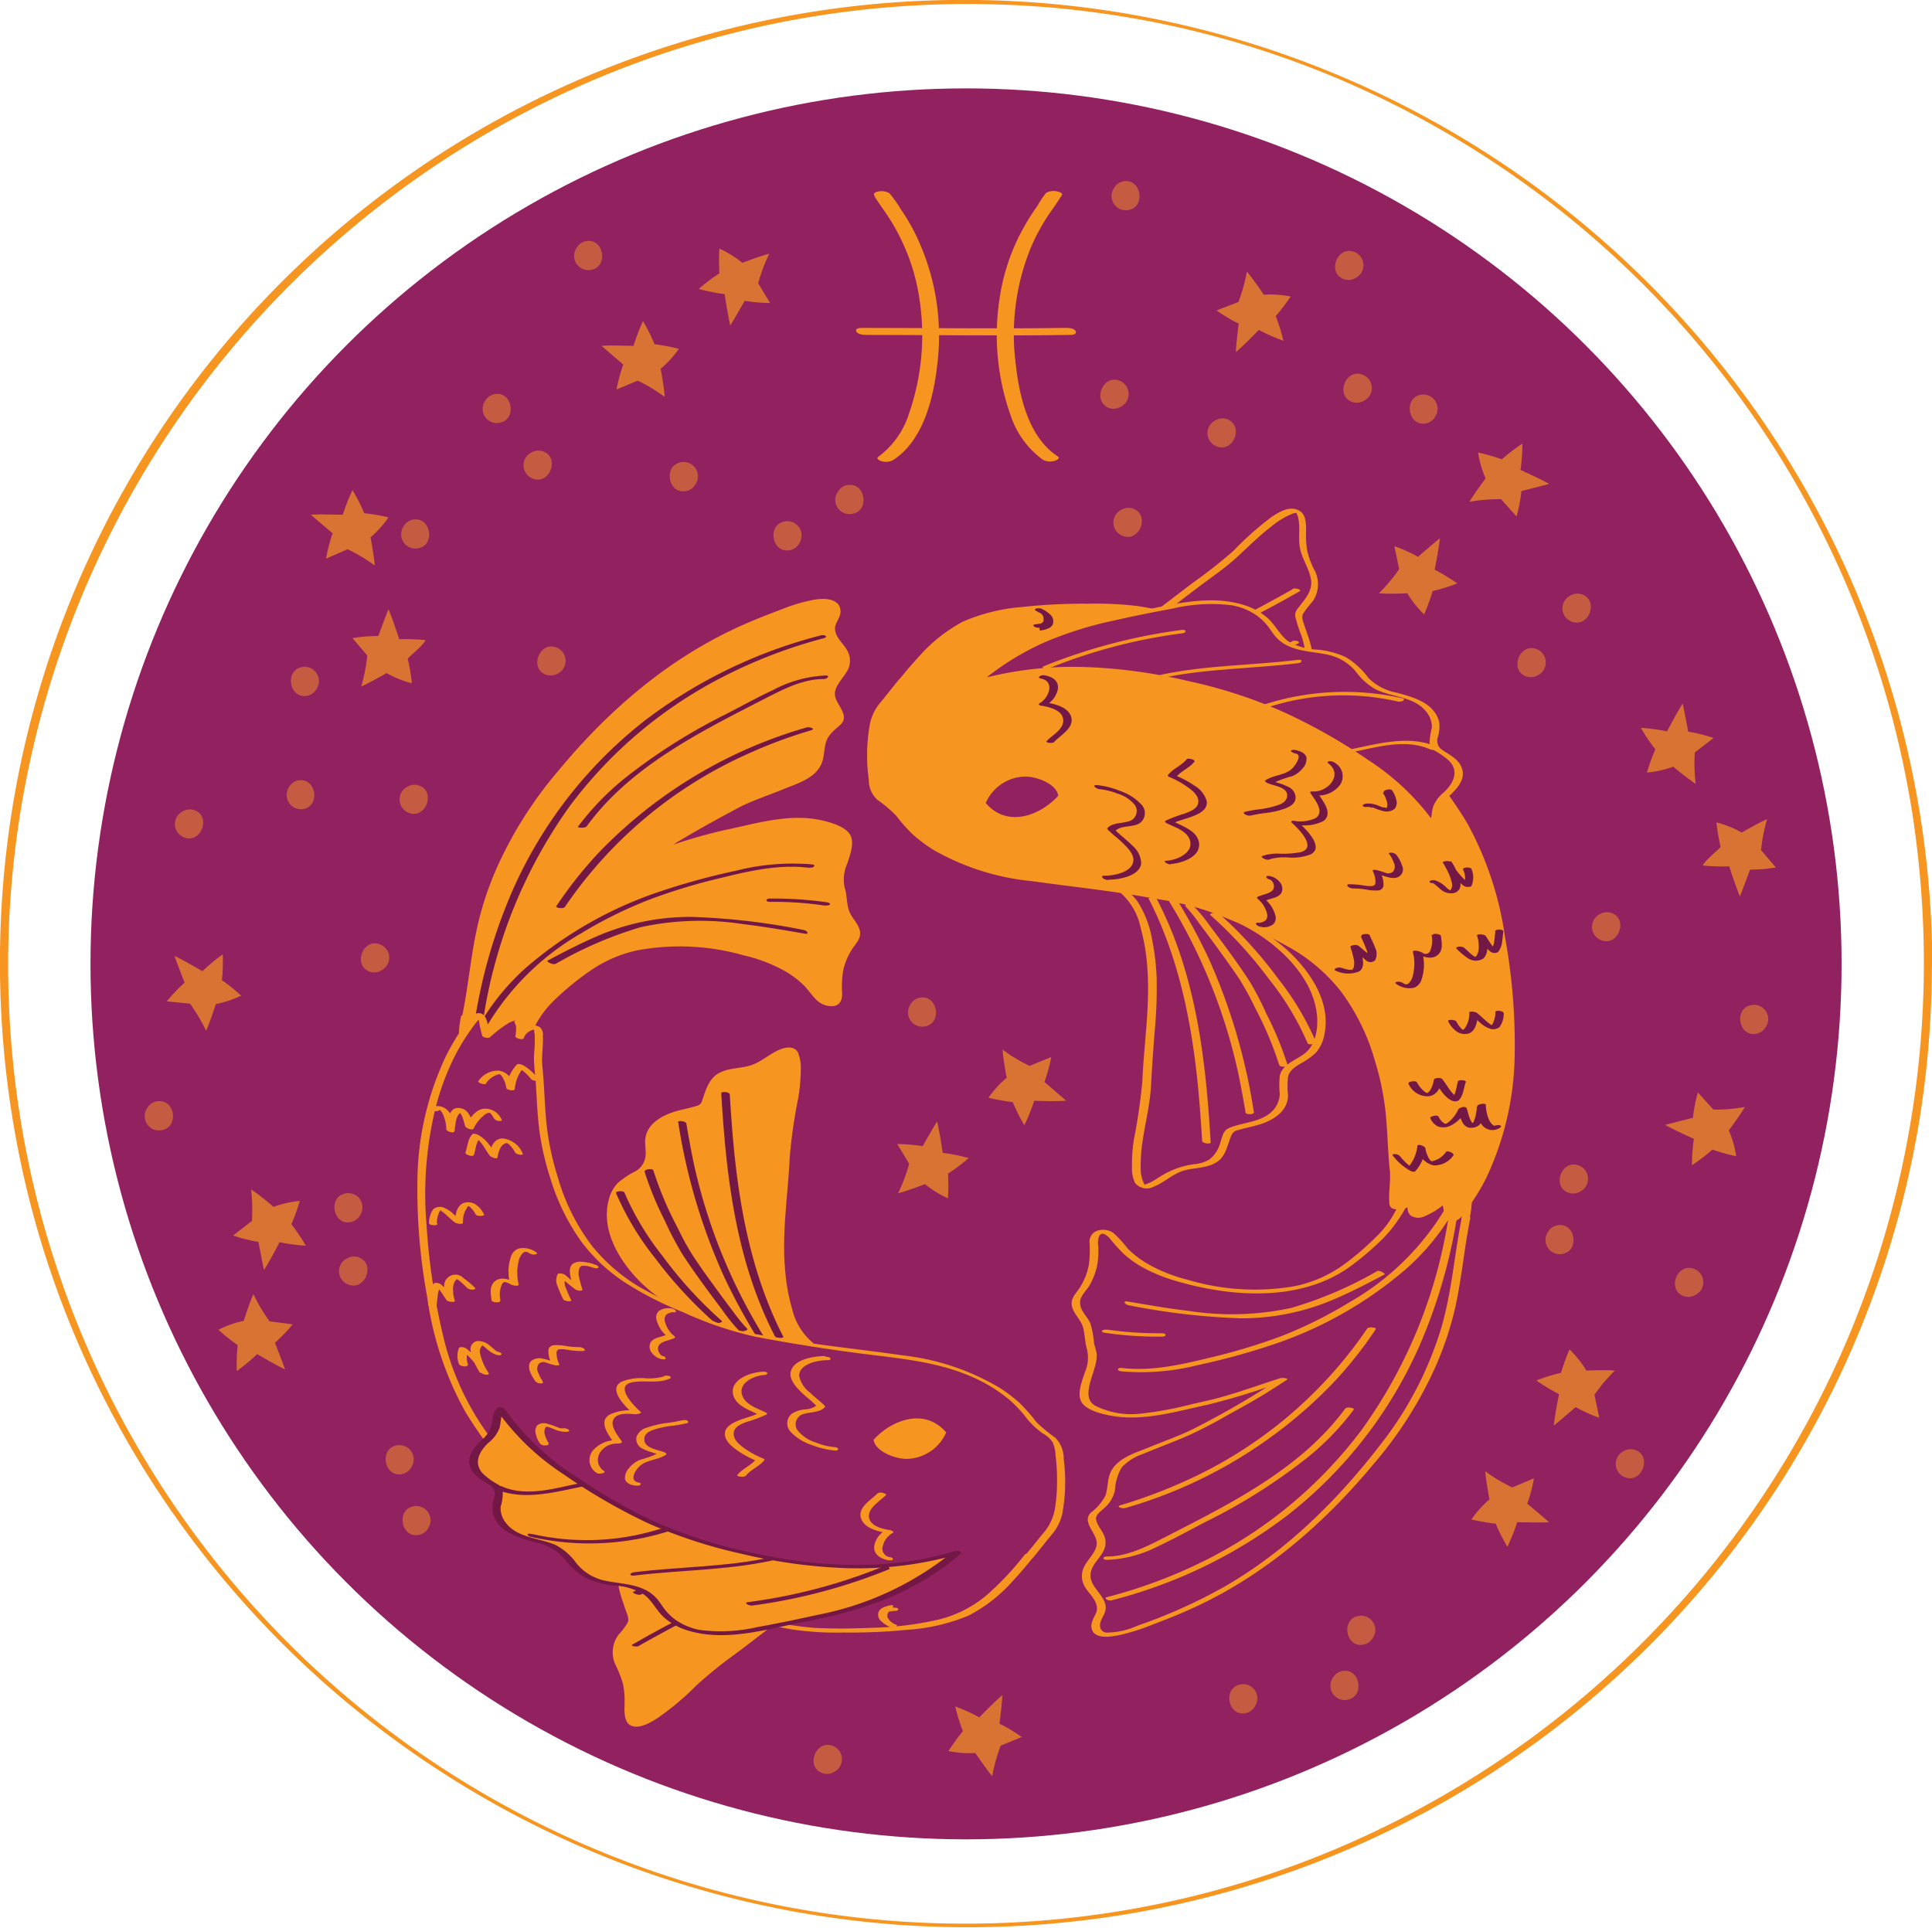 <svg xmlns="http://www.w3.org/2000/svg" viewBox="0 0 228.65 228.16"><defs><style>.cls-1{fill:#f79521;}.cls-2{fill:#922160;}.cls-3{opacity:0.7;}.cls-4{opacity:0.5;}.cls-5{fill:#731745;}</style></defs><g id="Layer_2" data-name="Layer 2"><g id="BG"><path class="cls-1" d="M227.71,114.21a114.61,114.61,0,0,1-5.46,34.91A113.27,113.27,0,0,1,207,179.72a114.12,114.12,0,0,1-53.08,41.05A113.27,113.27,0,0,1,1.34,123.51,113.88,113.88,0,0,1,67.1,11.13a112.8,112.8,0,0,1,33.6-9.55,114.06,114.06,0,0,1,36,1.32A112.05,112.05,0,0,1,169.47,15,113.55,113.55,0,0,1,226.35,96.6a116.55,116.55,0,0,1,1.36,17.61c0,.32,1,.49,1,.27A114.62,114.62,0,0,0,83.74,4.34,113.83,113.83,0,0,0,.36,105.28,114.86,114.86,0,0,0,3.23,141.2a113.2,113.2,0,0,0,13.24,32,114.8,114.8,0,0,0,120.28,53,113.92,113.92,0,0,0,60-32.73,113.77,113.77,0,0,0,30.55-61.4,116,116,0,0,0,1.36-17.66C228.67,114.16,227.71,114,227.71,114.21Z" transform="translate(-0.02 -0.26)"/><circle class="cls-2" cx="114.33" cy="114.08" r="103.62"/><g class="cls-3"><path class="cls-1" d="M177.66,59.34a20.54,20.54,0,0,0-3.73.31h0c.58-1,1.91-2.77,1.91-2.77a12.29,12.29,0,0,1-.89-3.06,23.83,23.83,0,0,1,2.82.8,21.08,21.08,0,0,1,2.43-1.86,23,23,0,0,1-.23,3.12c1,.46,2.39,1.09,3.39,1.65-.76.22-3.28.85-3.28.85a18.35,18.35,0,0,1-.58,3Z" transform="translate(-0.02 -0.26)"/><path class="cls-1" d="M22.51,119.05a20.14,20.14,0,0,1,1.9,3.21h0c.48-1.05,1.15-3.16,1.15-3.16a12.1,12.1,0,0,0,3-1,22.1,22.1,0,0,0-2.28-1.83,19.59,19.59,0,0,0,.1-3.06,23.13,23.13,0,0,0-2.4,2c-1-.57-2.28-1.32-3.31-1.81.26.75,1.2,3.17,1.2,3.17a18.41,18.41,0,0,0-2.11,2.21Z" transform="translate(-0.02 -0.26)"/><path class="cls-1" d="M75.49,45.31a19.44,19.44,0,0,1,3.2,1.93h0c-.07-1.16-.48-3.33-.48-3.33a12.22,12.22,0,0,0,2.15-2.36A23.08,23.08,0,0,0,77.48,41a20.79,20.79,0,0,0-1.36-2.74A22.54,22.54,0,0,0,75,41.19c-1.13,0-2.62-.08-3.78,0,.59.54,2.57,2.22,2.57,2.22a17.69,17.69,0,0,0-.8,2.95Z" transform="translate(-0.02 -0.26)"/><path class="cls-1" d="M89.75,33.79a20.41,20.41,0,0,1,1.31-3.5h0c-1.12.28-3.18,1.08-3.18,1.08a12.21,12.21,0,0,0-2.72-1.68,25.16,25.16,0,0,0,0,2.92,20.7,20.7,0,0,0-2.44,1.85,22.09,22.09,0,0,0,3.06.61c.17,1.12.41,2.6.67,3.72.42-.67,1.71-2.93,1.71-2.93a17.88,17.88,0,0,0,3,.26Z" transform="translate(-0.02 -0.26)"/><path class="cls-1" d="M146.59,36a20.94,20.94,0,0,0,1-3.6h0c.74.88,2,2.74,2,2.74a12,12,0,0,1,3.18.22A24.23,24.23,0,0,1,151,37.67a21,21,0,0,1,.91,2.92A22.12,22.12,0,0,1,149,39.31c-.79.81-1.84,1.87-2.71,2.62,0-.79.33-3.37.33-3.37A18,18,0,0,1,144,37Z" transform="translate(-0.02 -0.26)"/><path class="cls-1" d="M200.6,89.31a20.57,20.57,0,0,0,.1,3.73h0A33.18,33.18,0,0,1,198.05,91a12.21,12.21,0,0,1-3.12.7,24.55,24.55,0,0,1,1-2.76,19.84,19.84,0,0,1-1.71-2.53,22.45,22.45,0,0,1,3.1.41c.52-1,1.23-2.32,1.84-3.29.18.77.66,3.33.66,3.33a18.13,18.13,0,0,1,3,.75Z" transform="translate(-0.02 -0.26)"/><path class="cls-1" d="M165.61,67.62a19.9,19.9,0,0,1-2.4,2.86h0c1.15.11,3.36,0,3.36,0a12.07,12.07,0,0,0,2,2.5,24.29,24.29,0,0,0,1-2.76,21.93,21.93,0,0,0,2.92-.91,23,23,0,0,0-2.68-1.62c.22-1.1.49-2.58.62-3.72-.62.49-2.59,2.19-2.59,2.19a18.11,18.11,0,0,0-2.8-1.26Z" transform="translate(-0.02 -0.26)"/><path class="cls-1" d="M43.49,77.84a20.65,20.65,0,0,1-.72,3.67h0c1.06-.46,3-1.59,3-1.59a12,12,0,0,0,3,1.21,23.75,23.75,0,0,0-.49-2.88c0-.19,1.66-1.39,2.11-2.22a21.8,21.8,0,0,0-3.12-.11c-.35-1.07-.83-2.49-1.27-3.55-.31.73-1.21,3.17-1.21,3.17a17.38,17.38,0,0,0-3.05.25Z" transform="translate(-0.02 -0.26)"/><path class="cls-1" d="M41.16,65.27a21,21,0,0,1,3.21,1.91h0c-.08-1.15-.5-3.32-.5-3.32A12.17,12.17,0,0,0,46,61.49,24.74,24.74,0,0,0,43.12,61a20.29,20.29,0,0,0-1.38-2.73,22.55,22.55,0,0,0-1.15,2.91c-1.13,0-2.62-.07-3.77,0,.58.53,2.57,2.2,2.57,2.2a17.6,17.6,0,0,0-.78,3Z" transform="translate(-0.02 -0.26)"/><path class="cls-1" d="M202.8,131.59a19.58,19.58,0,0,0,3.72-.31h0c-.57,1-1.9,2.77-1.9,2.77a12,12,0,0,1,.88,3.06,22,22,0,0,1-2.81-.79,21.28,21.28,0,0,1-2.43,1.85,23,23,0,0,1,.23-3.12c-1-.46-2.39-1.08-3.4-1.65.77-.21,3.29-.84,3.29-.84a17.17,17.17,0,0,1,.58-3Z" transform="translate(-0.02 -0.26)"/><path class="cls-1" d="M31.92,156.65a20.25,20.25,0,0,1-1.9-3.22h0c-.48,1-1.15,3.16-1.15,3.16a11.84,11.84,0,0,0-3,1.06,23.22,23.22,0,0,0,2.28,1.82,20.94,20.94,0,0,0-.1,3.06,22.12,22.12,0,0,0,2.4-2c1,.58,2.28,1.32,3.31,1.81-.26-.74-1.2-3.16-1.2-3.16A18.57,18.57,0,0,0,34.66,157Z" transform="translate(-0.02 -0.26)"/><path class="cls-1" d="M121.87,126.42a19.58,19.58,0,0,1-3.2-1.93h0c.07,1.16.49,3.33.49,3.33a12.22,12.22,0,0,0-2.15,2.36,23,23,0,0,0,2.87.52,21.87,21.87,0,0,0,1.37,2.74,22.54,22.54,0,0,0,1.17-2.9c1.13.05,2.62.08,3.77,0-.58-.54-2.57-2.22-2.57-2.22a17.6,17.6,0,0,0,.81-2.95Z" transform="translate(-0.02 -0.26)"/><path class="cls-1" d="M107.62,138a20.32,20.32,0,0,1-1.31,3.49h0c1.12-.28,3.18-1.08,3.18-1.08a12,12,0,0,0,2.72,1.68,24.82,24.82,0,0,0,0-2.92,21.41,21.41,0,0,0,2.45-1.84,20.62,20.62,0,0,0-3.07-.62c-.16-1.12-.4-2.6-.67-3.72-.42.67-1.71,2.93-1.71,2.93a17.9,17.9,0,0,0-3-.25Z" transform="translate(-0.02 -0.26)"/><path class="cls-1" d="M118.45,206.87a20.18,20.18,0,0,0-1,3.61h0c-.75-.88-2-2.74-2-2.74a12.1,12.1,0,0,1-3.18-.23,24.39,24.39,0,0,1,1.71-2.36,21.51,21.51,0,0,1-.91-2.92,21,21,0,0,1,2.85,1.29c.79-.81,1.85-1.88,2.72-2.63,0,.79-.33,3.38-.33,3.38a18.18,18.18,0,0,1,2.63,1.58Z" transform="translate(-0.02 -0.26)"/><path class="cls-1" d="M29.83,144.77a20.53,20.53,0,0,0-.09-3.73h0c1,.63,2.65,2.06,2.65,2.06a12.21,12.21,0,0,1,3.11-.7,22.9,22.9,0,0,1-1,2.76,20.13,20.13,0,0,1,1.71,2.54,21,21,0,0,1-3.1-.42c-.52,1-1.23,2.32-1.85,3.3-.17-.78-.65-3.33-.65-3.33a18,18,0,0,1-3-.76Z" transform="translate(-0.02 -0.26)"/><path class="cls-1" d="M188.72,165.34a20.67,20.67,0,0,1,2.41-2.86h0c-1.15-.11-3.36,0-3.36,0a12.17,12.17,0,0,0-2-2.5,24.29,24.29,0,0,0-1,2.76,20.5,20.5,0,0,0-2.92.91,23,23,0,0,0,2.68,1.62c-.22,1.1-.5,2.58-.62,3.72.62-.49,2.59-2.19,2.59-2.19a18,18,0,0,0,2.79,1.26Z" transform="translate(-0.02 -0.26)"/><path class="cls-1" d="M208.44,100.88a19.15,19.15,0,0,1,.72-3.67h0c-1.07.46-3,1.59-3,1.59a12.25,12.25,0,0,0-3-1.2,24.1,24.1,0,0,0,.49,2.88c0,.18-1.66,1.39-2.11,2.21a21.94,21.94,0,0,0,3.13.11c.35,1.08.82,2.49,1.27,3.56.3-.74,1.2-3.18,1.2-3.18a17.24,17.24,0,0,0,3.05-.25Z" transform="translate(-0.02 -0.26)"/><path class="cls-1" d="M179,176.31a19.7,19.7,0,0,1-3.2-1.91h0c.07,1.15.5,3.32.5,3.32a12.29,12.29,0,0,0-2.14,2.38,24.74,24.74,0,0,0,2.88.5,20.29,20.29,0,0,0,1.38,2.73,21.58,21.58,0,0,0,1.15-2.9c1.13,0,2.63.06,3.78,0-.59-.54-2.58-2.2-2.58-2.2a17.66,17.66,0,0,0,.79-3Z" transform="translate(-0.02 -0.26)"/></g><g class="cls-4"><path class="cls-1" d="M62.94,53.8a1.69,1.69,0,0,0,.23,3.14c1.84.62,3-2.21,1.42-3.12A1.65,1.65,0,0,0,62.94,53.8Z" transform="translate(-0.02 -0.26)"/><path class="cls-1" d="M169.9,49.54A1.69,1.69,0,0,0,168.08,47c-1.89.42-1.44,3.45.4,3.41A1.64,1.64,0,0,0,169.9,49.54Z" transform="translate(-0.02 -0.26)"/><path class="cls-1" d="M45.12,115.13a1.68,1.68,0,0,0-.23-3.13c-1.84-.62-3,2.21-1.42,3.12A1.62,1.62,0,0,0,45.12,115.13Z" transform="translate(-0.02 -0.26)"/><path class="cls-1" d="M183.22,146.08a1.68,1.68,0,0,0,1.81,2.57c1.89-.42,1.44-3.45-.4-3.4A1.6,1.6,0,0,0,183.22,146.08Z" transform="translate(-0.02 -0.26)"/><path class="cls-1" d="M161.4,47.71a1.68,1.68,0,0,0-.23-3.14c-1.83-.61-3,2.22-1.41,3.13A1.63,1.63,0,0,0,161.4,47.71Z" transform="translate(-0.02 -0.26)"/><path class="cls-1" d="M34.2,93.46A1.69,1.69,0,0,0,36,96c1.89-.42,1.44-3.45-.4-3.4A1.61,1.61,0,0,0,34.2,93.46Z" transform="translate(-0.02 -0.26)"/><path class="cls-1" d="M41.12,149.19a1.68,1.68,0,0,0,.23,3.14c1.83.62,3-2.21,1.41-3.12A1.63,1.63,0,0,0,41.12,149.19Z" transform="translate(-0.02 -0.26)"/><path class="cls-1" d="M37.48,81.81a1.69,1.69,0,0,0-1.81-2.58c-1.89.42-1.44,3.46.4,3.41A1.64,1.64,0,0,0,37.48,81.81Z" transform="translate(-0.02 -0.26)"/><path class="cls-1" d="M189.39,108.44a1.69,1.69,0,0,0,.23,3.14c1.84.61,3-2.22,1.42-3.13A1.65,1.65,0,0,0,189.39,108.44Z" transform="translate(-0.02 -0.26)"/><path class="cls-1" d="M82.31,57.61A1.69,1.69,0,0,0,80.5,55c-1.89.43-1.45,3.46.39,3.41A1.61,1.61,0,0,0,82.31,57.61Z" transform="translate(-0.02 -0.26)"/><path class="cls-1" d="M132.63,48.42a1.69,1.69,0,0,0-.22-3.14c-1.84-.61-3,2.22-1.42,3.13A1.6,1.6,0,0,0,132.63,48.42Z" transform="translate(-0.02 -0.26)"/><path class="cls-1" d="M57.43,47.71a1.68,1.68,0,0,0,1.81,2.57c1.89-.42,1.45-3.45-.39-3.4A1.61,1.61,0,0,0,57.43,47.71Z" transform="translate(-0.02 -0.26)"/><path class="cls-1" d="M185.91,70.73a1.68,1.68,0,0,0,.23,3.14c1.83.61,3-2.22,1.41-3.12A1.63,1.63,0,0,0,185.91,70.73Z" transform="translate(-0.02 -0.26)"/><path class="cls-1" d="M47.78,62.56a1.69,1.69,0,0,0,1.81,2.58c1.89-.43,1.44-3.46-.4-3.41A1.64,1.64,0,0,0,47.78,62.56Z" transform="translate(-0.02 -0.26)"/><path class="cls-1" d="M94.59,64.6A1.69,1.69,0,0,0,92.78,62c-1.89.43-1.44,3.46.4,3.41A1.62,1.62,0,0,0,94.59,64.6Z" transform="translate(-0.02 -0.26)"/><path class="cls-1" d="M143.89,50a1.68,1.68,0,0,0,.23,3.13c1.84.62,3-2.21,1.41-3.12A1.6,1.6,0,0,0,143.89,50Z" transform="translate(-0.02 -0.26)"/><path class="cls-1" d="M132.77,60.58a1.68,1.68,0,0,0,.23,3.14c1.83.61,3-2.22,1.41-3.13A1.63,1.63,0,0,0,132.77,60.58Z" transform="translate(-0.02 -0.26)"/><path class="cls-1" d="M99.17,58.48A1.68,1.68,0,0,0,101,61.05c1.89-.42,1.45-3.45-.4-3.4A1.6,1.6,0,0,0,99.17,58.48Z" transform="translate(-0.02 -0.26)"/><path class="cls-1" d="M131.85,22.53a1.69,1.69,0,0,0,1.82,2.57c1.88-.42,1.44-3.45-.4-3.41A1.64,1.64,0,0,0,131.85,22.53Z" transform="translate(-0.02 -0.26)"/><path class="cls-1" d="M66,80a1.69,1.69,0,0,0-.23-3.14c-1.84-.62-3,2.21-1.42,3.12A1.65,1.65,0,0,0,66,80Z" transform="translate(-0.02 -0.26)"/><path class="cls-1" d="M68.26,29.61a1.68,1.68,0,0,0,1.81,2.57c1.89-.42,1.44-3.45-.4-3.41A1.63,1.63,0,0,0,68.26,29.61Z" transform="translate(-0.02 -0.26)"/><path class="cls-1" d="M21.68,96.27a1.69,1.69,0,0,0,.23,3.14c1.84.62,3-2.21,1.42-3.12A1.65,1.65,0,0,0,21.68,96.27Z" transform="translate(-0.02 -0.26)"/><path class="cls-1" d="M148.54,202.22a1.68,1.68,0,0,0-1.81-2.57c-1.89.42-1.45,3.45.39,3.41A1.64,1.64,0,0,0,148.54,202.22Z" transform="translate(-0.02 -0.26)"/><path class="cls-1" d="M48.27,93.36a1.69,1.69,0,0,0,.23,3.14c1.84.61,3-2.22,1.41-3.13A1.63,1.63,0,0,0,48.27,93.36Z" transform="translate(-0.02 -0.26)"/><path class="cls-1" d="M42.63,144.1a1.68,1.68,0,0,0-1.81-2.57c-1.89.42-1.45,3.46.4,3.41A1.64,1.64,0,0,0,42.63,144.1Z" transform="translate(-0.02 -0.26)"/><path class="cls-1" d="M98.7,210a1.69,1.69,0,0,0-.23-3.14c-1.84-.61-3,2.22-1.42,3.13A1.62,1.62,0,0,0,98.7,210Z" transform="translate(-0.02 -0.26)"/><path class="cls-1" d="M17.47,131.37A1.69,1.69,0,0,0,19.28,134c1.89-.43,1.45-3.46-.4-3.41A1.6,1.6,0,0,0,17.47,131.37Z" transform="translate(-0.02 -0.26)"/><path class="cls-1" d="M200.64,153.54a1.68,1.68,0,0,0-.23-3.13c-1.84-.62-3,2.21-1.42,3.12A1.62,1.62,0,0,0,200.64,153.54Z" transform="translate(-0.02 -0.26)"/><path class="cls-1" d="M107.77,119.15a1.68,1.68,0,0,0,1.81,2.57c1.89-.42,1.44-3.45-.4-3.41A1.63,1.63,0,0,0,107.77,119.15Z" transform="translate(-0.02 -0.26)"/><path class="cls-1" d="M192.2,172a1.69,1.69,0,0,0,.23,3.14c1.84.61,3-2.22,1.42-3.13A1.65,1.65,0,0,0,192.2,172Z" transform="translate(-0.02 -0.26)"/><path class="cls-1" d="M50.7,181.13a1.69,1.69,0,0,0-1.82-2.57c-1.89.42-1.44,3.45.4,3.4A1.61,1.61,0,0,0,50.7,181.13Z" transform="translate(-0.02 -0.26)"/><path class="cls-1" d="M160.42,33.18a1.69,1.69,0,0,0-.23-3.14c-1.84-.61-3,2.22-1.42,3.13A1.65,1.65,0,0,0,160.42,33.18Z" transform="translate(-0.02 -0.26)"/><path class="cls-1" d="M48.7,173.92a1.69,1.69,0,0,0-1.82-2.57c-1.89.42-1.44,3.46.4,3.41A1.64,1.64,0,0,0,48.7,173.92Z" transform="translate(-0.02 -0.26)"/><path class="cls-1" d="M157.76,198.84a1.69,1.69,0,0,0,1.82,2.58c1.89-.43,1.44-3.46-.4-3.41A1.65,1.65,0,0,0,157.76,198.84Z" transform="translate(-0.02 -0.26)"/><path class="cls-1" d="M182,80.19a1.69,1.69,0,0,0-.23-3.14c-1.84-.61-3,2.22-1.42,3.13A1.65,1.65,0,0,0,182,80.19Z" transform="translate(-0.02 -0.26)"/><path class="cls-1" d="M187,141.31a1.69,1.69,0,0,0-.23-3.14c-1.84-.61-3,2.21-1.42,3.12A1.65,1.65,0,0,0,187,141.31Z" transform="translate(-0.02 -0.26)"/><path class="cls-1" d="M162.5,194.11a1.68,1.68,0,0,0-1.81-2.57c-1.89.42-1.45,3.45.39,3.4A1.61,1.61,0,0,0,162.5,194.11Z" transform="translate(-0.02 -0.26)"/><path class="cls-1" d="M209,121.81a1.68,1.68,0,0,0-1.81-2.57c-1.89.42-1.45,3.45.39,3.41A1.64,1.64,0,0,0,209,121.81Z" transform="translate(-0.02 -0.26)"/></g><path class="cls-1" d="M105.11,23.61h0l-1.57-.08c-.13-.13.08.14.12.2s.21.31.32.47.34.52.53.78a24.47,24.47,0,0,1,2.16,3.63,24,24,0,0,1,2.2,7.28,28.14,28.14,0,0,1-1.26,13.29A10.16,10.16,0,0,1,104,54.3c-.38.25.14.49.36.55a1.86,1.86,0,0,0,1.37-.14c3.53-2.31,4.72-7.16,5.19-11.09A27.4,27.4,0,0,0,109,29.38,23.15,23.15,0,0,0,106.61,25a13.32,13.32,0,0,0-1.34-1.88A1.91,1.91,0,0,0,103.7,23h0c-.37.15-.32.42,0,.57a2,2,0,0,0,1.42,0Z" transform="translate(-0.02 -0.26)"/><path class="cls-1" d="M125.4,23h0a1.84,1.84,0,0,0-1.57.09,9.28,9.28,0,0,0-1,1.49,27.62,27.62,0,0,0-2.23,3.69,24.64,24.64,0,0,0-2.3,7.44,28.42,28.42,0,0,0,1.33,13.72,10.62,10.62,0,0,0,3.82,5.25,1.86,1.86,0,0,0,1.37.13c.23-.06.74-.3.36-.55-3.42-2.24-4.52-7.07-4.94-10.85a27.18,27.18,0,0,1,1.75-13.77,23.92,23.92,0,0,1,2.32-4.24c.25-.35.5-.7.74-1.06l.38-.57c0-.08.3-.4.18-.29l-1.57.09h0a2,2,0,0,0,1.41,0c.34-.15.38-.42,0-.56Z" transform="translate(-0.02 -0.26)"/><path class="cls-1" d="M102.53,39.9c8,0,16,.13,24.06,0,.23,0,.86,0,.75-.4s-.92-.44-1.18-.43c-8,.12-16,0-24.06,0-.23,0-.87,0-.75.39s.92.44,1.18.44Z" transform="translate(-0.02 -0.26)"/><path class="cls-1" d="M55.2,120.67v-.07c.93-4.59,1.15-9.17,2.62-13.62A42,42,0,0,1,64,95,71.7,71.7,0,0,1,79.12,79.69a55,55,0,0,1,13-6.8c1.24-.45,6.91-2.81,6.83-.44,0,1.23-1.13,1.43-.42,2.93.39.83,1.2,1.38,1.46,2.29.71,2.55-2.87,3.15-1.29,5.83,1.32,2.24.62,1.74-.93,3.52-1.07,1.23-.4,2.86-1.44,4.14-.9,1.11-2.41,1.58-3.65,2.11-1.82.79-4.72,1.78-6.44,2.76C82.88,98,81,98.78,76.8,101.57c1.42-.45,6.84-2.37,9.45-2.86,3.89-.72,8-2.19,12-.87,2.3.77,2.38,1.47,1.78,3.73-.29,1.1-1,2.48-.54,3.62s.11,2.33.83,3.39c.52.76,1.21,1.6.94,2.48a3,3,0,0,1-.57.93,7.65,7.65,0,0,0-1.53,5.16c0,.61.12,1.33-.34,1.73a1.25,1.25,0,0,1-1.45,0,5,5,0,0,1-1.06-1.13c-2.36-2.94-6.2-4.23-9.9-5a28.15,28.15,0,0,0-10.62-.42,15.62,15.62,0,0,0-7.34,3.35c-1.9,1.61-4,3.13-5.19,5.36-1,1.8-2,3.77-3.89,4.64a3.52,3.52,0,0,1-3.67-.84C54.65,123.76,54.93,122,55.2,120.67Z" transform="translate(-0.02 -0.26)"/><path class="cls-1" d="M55.67,120.83c.93-4.63,1.19-9.4,2.71-13.9A42,42,0,0,1,64.31,95.3c5.27-7.13,11.75-13.69,19.48-18.12A62.66,62.66,0,0,1,94,72.57a12.17,12.17,0,0,1,3.7-.91c.43,0,.7,0,.78.47.1.66-.37,1.15-.57,1.74-.59,1.72,1.78,2.75,1.7,4.43-.06,1.18-1.12,1.9-1.58,2.91A2.1,2.1,0,0,0,98,82.84c.24.68.93,1.32,1,2.07,0,.54-.61.91-1,1.24a3.91,3.91,0,0,0-1.33,2.23,5,5,0,0,1-.87,2.72,6.4,6.4,0,0,1-2.46,1.52c-1.76.73-3.54,1.41-5.29,2.15a51.15,51.15,0,0,0-4.65,2.41c-1.45.79-2.9,1.58-4.32,2.44-.92.57-1.82,1.15-2.72,1.75-.26.17.65.49.82.43,2.23-.71,4.43-1.5,6.68-2.16,1.28-.37,2.57-.64,3.87-.92a54.35,54.35,0,0,1,5.8-1.09,9.9,9.9,0,0,1,5.56.77c1,.58.78,1.71.54,2.68-.18.75-.49,1.47-.66,2.23a4,4,0,0,0-.11,1,7.8,7.8,0,0,0,.32,1.35,11.39,11.39,0,0,0,.44,2.41c.36.78,1.13,1.4,1.21,2.3s-.69,1.45-1.08,2.11a7.45,7.45,0,0,0-1,2.46,8.48,8.48,0,0,0-.11,2.25,2.45,2.45,0,0,1-.09,1.11.8.8,0,0,1-.46.49c-.47.16-.79-.29-1-.58a13.94,13.94,0,0,0-3.36-3,19,19,0,0,0-4.28-1.87,34.22,34.22,0,0,0-10.68-1.54,17.57,17.57,0,0,0-10,3.07,30.76,30.76,0,0,0-4.31,3.74,30.14,30.14,0,0,0-3,4.44c-1,1.45-2.61,3.23-4.53,2.45s-1.67-3-1.34-4.65c.06-.3-.9-.57-1-.32-.28,1.42-.55,3.14.52,4.31a4.53,4.53,0,0,0,3.94,1.29c1.53-.31,2.67-1.76,3.46-3,.46-.73.84-1.51,1.29-2.25a12.1,12.1,0,0,1,1.81-2.23A33.18,33.18,0,0,1,70,115.07a15.58,15.58,0,0,1,5.39-2.32,27.59,27.59,0,0,1,12.64.58,18.44,18.44,0,0,1,5,1.93,11.53,11.53,0,0,1,2.09,1.59c.62.6,1.06,1.39,1.73,1.93a2.44,2.44,0,0,0,1.92.54c.72-.16.92-.8.92-1.47a11.2,11.2,0,0,1,.13-2.77,7.79,7.79,0,0,1,1.07-2.52c.45-.69,1.08-1.24.89-2.14s-1-1.54-1.29-2.41-.22-1.83-.51-2.72a4.54,4.54,0,0,1,.32-2.83c.31-1,.89-2.43.33-3.4s-2.25-1.45-3.33-1.7c-3.87-.89-7.86.4-11.63,1.17a66.26,66.26,0,0,0-8,2.41l-1.22.4.82.43c3.14-2.09,6.44-3.92,9.76-5.7,1.8-1,3.75-1.6,5.62-2.37,1.59-.66,3.8-1.26,4.57-3,.4-.87.28-1.86.61-2.75s1.12-1.39,1.74-2c1-1.07-.6-2.28-.73-3.4s1.08-2.07,1.56-3.1a2.4,2.4,0,0,0,.06-1.84c-.34-.9-1.19-1.49-1.51-2.39s.15-1.26.42-2a1.47,1.47,0,0,0-.12-1.41c-.67-.8-2-.71-2.92-.56a19.78,19.78,0,0,0-3.76,1.11c-1.72.65-3.43,1.32-5.11,2.08C79,78.31,72,84.36,66.12,91.46a47.72,47.72,0,0,0-7.29,11.48,38.07,38.07,0,0,0-2.24,6.66c-.57,2.44-.88,4.93-1.26,7.4-.18,1.18-.37,2.35-.61,3.51C54.66,120.81,55.62,121.08,55.67,120.83Z" transform="translate(-0.02 -0.26)"/><path class="cls-5" d="M97.17,75.46a58.27,58.27,0,0,0-20.73,10A52.21,52.21,0,0,0,60.7,105.61a62.67,62.67,0,0,0-4.64,16.5c0,.23.95.23,1-.09A58.12,58.12,0,0,1,67.48,95.63,52.36,52.36,0,0,1,85.76,80.28a58.66,58.66,0,0,1,11.71-4.47c.66-.17.13-.47-.3-.35Z" transform="translate(-0.02 -0.26)"/><path class="cls-5" d="M95.51,86.35A55.31,55.31,0,0,0,71,101.05a49.06,49.06,0,0,0-5.13,6.45c-.15.22.8.36,1,.11A51.58,51.58,0,0,1,88.45,89.52,56.77,56.77,0,0,1,96,86.7c.62-.18-.2-.43-.5-.35Z" transform="translate(-0.02 -0.26)"/><path class="cls-5" d="M97.68,80.21a14.7,14.7,0,0,0-6.13,1.7c-1.91.89-3.76,1.92-5.64,2.89a67.67,67.67,0,0,0-12,7.61,32.26,32.26,0,0,0-5.47,5.67c-.13.18.79.21,1,0C74.64,90.93,83,86.83,90.64,82.9c2.09-1.07,4.43-2.28,6.84-2.27.43,0,.88-.42.2-.42Z" transform="translate(-0.02 -0.26)"/><path class="cls-5" d="M57.33,122.23A31,31,0,0,1,68.84,110.7a51.14,51.14,0,0,1,8.13-4,68.76,68.76,0,0,1,8.54-2.57c3.3-.82,6.76-1.58,10.17-1.17.16,0,.57,0,.67-.13s0-.24-.2-.26a27.1,27.1,0,0,0-9,.74,80,80,0,0,0-9,2.46,46.92,46.92,0,0,0-15.76,8.92,27.49,27.49,0,0,0-6,7.52c-.13.24.83.29,1,0Z" transform="translate(-0.02 -0.26)"/><path class="cls-5" d="M65.71,114.38A46.46,46.46,0,0,1,75.84,110a33.09,33.09,0,0,1,12.07-.37c2.45.29,4.89.71,7.32,1.13.67.12.29-.37-.14-.44a79.48,79.48,0,0,0-13.31-1.54,27.72,27.72,0,0,0-11.1,2.29c-2,.86-3.94,1.87-5.86,2.89-.19.1.62.52.89.38Z" transform="translate(-0.02 -0.26)"/><path class="cls-5" d="M91.36,107a41,41,0,0,1,6.26.44c.15,0,.54,0,.62-.13s-.24-.24-.34-.26a45.6,45.6,0,0,0-6.8-.44c-.12,0-.43.06-.36.24s.48.16.62.15Z" transform="translate(-0.02 -0.26)"/><path class="cls-1" d="M95.8,159.36c-2.38-1.65-3.08-6-3.34-8.64-.43-4.4.39-9.41.54-13.84.11-3.23,1.22-6.44,1.26-9.65,0-4.38-1.7-2.66-4.09-1.25-2.6,1.54-5,0-6.19,3.2-.76,2-.16,1.81-2.47,2.4a7.46,7.46,0,0,0-3.78,1.65c-1.69,1.69-.39,3.08-1,4.6-.44,1.08-2.68,1.74-3.42,2.81-1.74,2.55-.78,6.31.87,8.67C78.46,155.44,85.39,157.86,95.8,159.36Z" transform="translate(-0.02 -0.26)"/><path class="cls-1" d="M96.27,159.23a7.44,7.44,0,0,1-2.49-4,22.92,22.92,0,0,1-.84-4.65c-.41-4.44.34-8.87.54-13.3a60.84,60.84,0,0,1,1-7,20.62,20.62,0,0,0,.31-3.33,5,5,0,0,0-.31-2.07c-.4-.83-1.38-.71-2.11-.42-1.21.48-2.18,1.44-3.41,1.86s-2.65.3-3.84.94-1.57,2-2,3.25a.82.82,0,0,1-.61.63c-.78.25-1.59.39-2.37.61-1.6.45-3.49,1.4-3.74,3.24-.1.75.12,1.49,0,2.24A2.38,2.38,0,0,1,75,139a10.72,10.72,0,0,0-1.86,1.27,4.38,4.38,0,0,0-1.09,2.06c-.85,3.35,1,6.67,3.18,9.06,4.41,4.8,11,6.61,17.22,7.7q1.48.27,3,.48a.88.88,0,0,0,.69-.12c.11-.1.19-.24,0-.27-6.31-.92-13.2-2.2-18.23-6.42-2.33-2-4.39-4.54-4.91-7.6-.27-1.59-.16-3.72,1.12-4.89.94-.86,2.71-1.29,3.15-2.62a5.24,5.24,0,0,0,.06-2,2.94,2.94,0,0,1,1-2.47c1.3-1.17,3.14-1.19,4.71-1.74.88-.31,1-.9,1.26-1.72a4.15,4.15,0,0,1,1.14-2,3.4,3.4,0,0,1,1.75-.6A9.78,9.78,0,0,0,91,125.78c.49-.31,1-.63,1.48-.9.28-.15.53-.34.8-.1a2.37,2.37,0,0,1,.45,1.56,15.21,15.21,0,0,1-.13,3.09c-.27,2.16-.82,4.29-1,6.47s-.26,4.25-.44,6.37-.33,4.29-.29,6.44c.05,3,.41,6.57,2.06,9.22a5.33,5.33,0,0,0,1.42,1.57C95.58,159.67,96.45,159.36,96.27,159.23Z" transform="translate(-0.02 -0.26)"/><path class="cls-5" d="M85.38,129.64c.45,7.66,1.24,15.4,3.76,22.7a46.13,46.13,0,0,0,2.58,6.06c.14.26,1.09.29,1,.06-3.53-6.86-5.07-14.48-5.83-22.1-.21-2.18-.37-4.36-.5-6.55,0-.32-1-.41-1-.17Z" transform="translate(-0.02 -0.26)"/><path class="cls-5" d="M80.29,133.1a69.69,69.69,0,0,0,5.5,18.43,72.22,72.22,0,0,0,3.66,6.76.74.74,0,0,0,.55.29c.06,0,.51,0,.41-.14a65.78,65.78,0,0,1-8.35-20.8c-.3-1.46-.56-2.92-.81-4.39,0-.27-1-.45-1-.15Z" transform="translate(-0.02 -0.26)"/><path class="cls-5" d="M72.94,141.5a33.46,33.46,0,0,0,4.6,7.65,50.89,50.89,0,0,0,7,7.61c.2.18,1.15.07.87-.19a49,49,0,0,1-7-7.68,33.24,33.24,0,0,1-4.49-7.48c-.1-.25-1.08-.2-1,.09Z" transform="translate(-0.02 -0.26)"/><path class="cls-5" d="M76.28,138.86a38.39,38.39,0,0,0,2.41,5.86,38.07,38.07,0,0,0,2.1,4c1.46,2.24,3.07,4.4,4.68,6.54a21.31,21.31,0,0,0,2,2.48c.21.21,1.12,0,1-.19a18.66,18.66,0,0,1-1.64-2q-1.31-1.71-2.55-3.45c-.75-1-1.5-2.09-2.21-3.15a28.84,28.84,0,0,1-1.8-3.27,41.19,41.19,0,0,1-2.92-6.88c-.09-.3-1.07-.15-1,.09Z" transform="translate(-0.02 -0.26)"/><path class="cls-1" d="M105.57,187.25c-2.69-1.1-6.68.63-9.08,1.87-3.93,2-7.7,5.42-11.35,7.95-2.65,1.84-4.75,4.52-7.43,6.29-3.65,2.41-3.15,0-3.26-2.77-.12-3-2.68-4.22-.66-6.94,1.3-1.75,1.44-1.11.68-3.37a7.45,7.45,0,0,1-.66-4.08c.51-2.33,2.37-2,3.32-3.33.67-1,0-3.2.52-4.4,1.19-2.84,4.88-4.07,7.75-4C92.88,174.79,98.66,179.31,105.57,187.25Z" transform="translate(-0.02 -0.26)"/><path class="cls-1" d="M106,187.09c-3-1.15-6.43.26-9.1,1.56A57.94,57.94,0,0,0,87.42,195c-1.54,1.17-3.17,2.23-4.62,3.51s-2.81,2.7-4.34,3.91A10.57,10.57,0,0,1,76,204c-.42.18-.67.15-.86-.3-.42-1-.17-2.31-.25-3.37-.1-1.43-.91-2.56-1.29-3.9-.44-1.55.52-2.64,1.42-3.77.73-.91.06-2-.28-3-.53-1.58-1.1-3.81.4-5.08.83-.7,2.13-.92,2.58-2,.56-1.35-.18-2.92.44-4.27,1.34-3,5.06-3.78,8-3.51,6.88.62,12.31,5.39,16.81,10.24.71.77,1.41,1.56,2.1,2.35.19.22,1.12,0,.93-.25-4.58-5.27-10-10.87-17.07-12.41a12.94,12.94,0,0,0-9,.84,5.76,5.76,0,0,0-2.93,3.19,7.9,7.9,0,0,0-.11,2.17,3,3,0,0,1-.44,2.12c-.79.92-2.13,1.06-2.8,2.16-1.07,1.73-.19,3.81.39,5.54.14.43.45,1,.29,1.5a6.41,6.41,0,0,1-1,1.36,3.49,3.49,0,0,0-.38,3.87,14,14,0,0,1,.78,2,9.32,9.32,0,0,1,.21,2.23c0,.78-.16,2.21.62,2.71,1,.62,2.49-.31,3.29-.82a32.38,32.38,0,0,0,4.54-3.81A50.37,50.37,0,0,1,87.07,196c1.74-1.29,3.43-2.65,5.19-3.92A35.73,35.73,0,0,1,97.35,189a17.15,17.15,0,0,1,5.17-1.78,5.39,5.39,0,0,1,2.64.25.89.89,0,0,0,.68,0C105.93,187.34,106.2,187.17,106,187.09Z" transform="translate(-0.02 -0.26)"/><path class="cls-5" d="M75.64,195.05c6.58-3.71,13.42-7.2,20.79-9a46.7,46.7,0,0,1,6.43-1.1c.58-.05.54-.45,0-.4-7.75.76-15.08,3.6-22,7.11-2,1-4,2.1-5.93,3.21-.45.25.51.33.74.2Z" transform="translate(-0.02 -0.26)"/><path class="cls-5" d="M75.81,189a69.34,69.34,0,0,1,18.26-5.32,73.31,73.31,0,0,1,7.68-.59c.65,0-.11-.44-.42-.43a66.29,66.29,0,0,0-22.11,4.24c-1.42.54-2.82,1.13-4.21,1.73-.33.14.56.47.8.37Z" transform="translate(-0.02 -0.26)"/><path class="cls-5" d="M78.72,178.33a32.08,32.08,0,0,1,8.59-.26,48.71,48.71,0,0,1,10,1.69c.41.12,1-.15.32-.34a51.62,51.62,0,0,0-10.48-1.78,34.64,34.64,0,0,0-9,.29c-.22,0-.16.17,0,.28a1,1,0,0,0,.7.12Z" transform="translate(-0.02 -0.26)"/><path class="cls-5" d="M78.26,182.53a36.9,36.9,0,0,1,6.35-1.13,34.44,34.44,0,0,1,4.06-.35c2.6,0,5.21.19,7.8.38a22.65,22.65,0,0,1,3,.31.94.94,0,0,0,.7-.08c.12-.1.2-.23,0-.28a19.58,19.58,0,0,0-2.76-.3c-1.47-.12-2.94-.21-4.41-.29-1.3-.06-2.6-.13-3.91-.15A33.61,33.61,0,0,0,85,181a41.52,41.52,0,0,0-7.26,1.29c-.17,0-.28.15-.15.29s.54.05.69,0Z" transform="translate(-0.02 -0.26)"/><path class="cls-2" d="M121.77,184.41c-2.49,3.06-5.46,6.34-9,7.36-5.07,1.55-10.54,1.45-15.78,1.42-4.14,0-11.8-2.28-15.57-3.84-11.18-4.62-17.73-10.15-24.72-20.17-4.75-6.81-5.8-14.83-6.61-22.89-.7-6.87,0-14.57,3.14-20.94a25,25,0,0,1,2.23-3.68c1.85-2.53,1.47-.94,2,1.22,1.24-1,4.61-4.13,4,.11a1.74,1.74,0,0,1,2-1.07c.45.29,0,3.4.1,4,.39,3.46.25,6.94,1,10.34,3.05,13.65,9.84,16.57,19.75,20.48a29.65,29.65,0,0,0,7.23,1.88q5.91,1.08,11.9,1.75c4,.45,8.21,1,12,2.75a18.82,18.82,0,0,1,5.09,3.38c.79.75,1.35,1.71,2.1,2.46.61.6,1.49,1,2.11,1.65a2.19,2.19,0,0,1,.48,1.25,23.59,23.59,0,0,1,.07,6.66,6.2,6.2,0,0,1-.5,1.9,7.3,7.3,0,0,1-.88,1.26C123.26,182.54,122.53,183.47,121.77,184.41Z" transform="translate(-0.02 -0.26)"/><path class="cls-1" d="M121.31,184.25a34.4,34.4,0,0,1-4.57,4.85,13.93,13.93,0,0,1-6,2.93,39.69,39.69,0,0,1-7.45.89c-2.31.09-4.66.14-7,0a42.39,42.39,0,0,1-11-2.45A58.78,58.78,0,0,1,74.94,186a46,46,0,0,1-8.88-6.37A58.87,58.87,0,0,1,58.5,171a32.48,32.48,0,0,1-5.92-12.16,77,77,0,0,1-2.08-13.61,43,43,0,0,1,1-13.56,30.14,30.14,0,0,1,2.36-6.44,24.38,24.38,0,0,1,2-3.25,8.92,8.92,0,0,1,.95-1.18s.31-.25.31-.24-.57,0-.55-.09.07.14.07.18a14.77,14.77,0,0,0,.44,2.16c.06.26.75.37.94.21a14.76,14.76,0,0,1,2.23-1.7c.18-.1.38-.16.56-.25s.16,0,.23,0c-.51.18-.09-.17-.13,0s.18.58.19.7a6.08,6.08,0,0,1-.08,1.13c0,.28.91.5,1,.22a1.26,1.26,0,0,1,.53-.71,2.15,2.15,0,0,1,.52-.27,1,1,0,0,0,.25-.06c.08-.08-.08-.06-.1,0a3.87,3.87,0,0,0,.09.66c0,.31,0,.62,0,.92,0,.58-.08,1.16-.1,1.75a21.53,21.53,0,0,0,.18,2.39c.15,2.11.2,4.22.47,6.32a32.73,32.73,0,0,0,1.3,5.62,25.42,25.42,0,0,0,3.74,7.58,20.5,20.5,0,0,0,5.3,4.87,40.55,40.55,0,0,0,6.67,3.38,42.57,42.57,0,0,0,8.54,2.9c4.17.79,8.36,1.46,12.56,2s8.43.88,12.38,2.46a18.68,18.68,0,0,1,5.13,3,15.49,15.49,0,0,1,2.13,2.3,9.13,9.13,0,0,0,1.89,1.73,3.22,3.22,0,0,1,1.1,1,4.25,4.25,0,0,1,.34,1.53,22.79,22.79,0,0,1,.18,3.4,19.65,19.65,0,0,1-.29,3.16,6,6,0,0,1-1.47,2.82c-.66.82-1.3,1.64-2,2.45-.19.24.73.55.91.32.71-.86,1.4-1.75,2.11-2.61a5.91,5.91,0,0,0,1.35-2.54,21,21,0,0,0,.18-6.53,3.49,3.49,0,0,0-1-2.54,18.61,18.61,0,0,1-2.22-1.83,22.72,22.72,0,0,0-2-2.28,19.24,19.24,0,0,0-2.34-1.78,28.67,28.67,0,0,0-11.49-3.85c-4.54-.67-9.11-1.1-13.65-1.88-1.83-.31-3.7-.59-5.5-1A39.31,39.31,0,0,1,83,156a51,51,0,0,1-7.33-3.44A20.83,20.83,0,0,1,70,147.61a24.69,24.69,0,0,1-4-8.14,32.35,32.35,0,0,1-1.28-6c-.25-2.32-.27-4.66-.51-7-.12-1.21.12-2.42.06-3.64a1.15,1.15,0,0,0-.36-1,1.94,1.94,0,0,0-1.65-.11A1.8,1.8,0,0,0,61,122.89l1,.22c.09-.62.26-1.58-.24-2.1a1.66,1.66,0,0,0-1.53-.35,8.21,8.21,0,0,0-3.12,2.07L58,123c-.21-.84-.15-3.22-1.66-2.77-.74.22-1.29,1.3-1.7,1.88a27.24,27.24,0,0,0-1.86,3.18,35.15,35.15,0,0,0-3.35,14.16,70.58,70.58,0,0,0,1.14,14.28,39,39,0,0,0,4.51,13.61,51.31,51.31,0,0,0,3.87,5.5,58.49,58.49,0,0,0,4,4.63,46.42,46.42,0,0,0,8.74,7.19,59.69,59.69,0,0,0,22.22,8.48,36.29,36.29,0,0,0,6,.34,68.9,68.9,0,0,0,7.6-.33,22.55,22.55,0,0,0,7.15-1.68,18.09,18.09,0,0,0,5.29-4.16c.81-.87,1.57-1.77,2.31-2.69C122.41,184.34,121.49,184,121.31,184.25Z" transform="translate(-0.02 -0.26)"/><path class="cls-1" d="M103.88,177c-.76.81-2.45,1.68-1.93,3.05.45,1.16,2.2,1.53,3.28,1.69l-.39-.36a2.61,2.61,0,0,0-1.36,1.91c-.08.95.76,1.44,1.59,1.62.14,0,.53.1.62-.06s-.2-.27-.31-.29a1,1,0,0,1-.87-1.34,2.35,2.35,0,0,1,1.16-1.52c.29-.17-.29-.34-.39-.36-.87-.12-2.32-.48-2.42-1.55s1.28-1.84,2-2.56c.18-.19-.74-.45-.94-.23Z" transform="translate(-0.02 -0.26)"/><path class="cls-1" d="M105.7,190.23a3.11,3.11,0,0,0-1.09.26,1.25,1.25,0,0,0-.58.48,1,1,0,0,0,.29,1.18,3.51,3.51,0,0,0,1,.66,1,1,0,0,0,.71,0c.06,0,.15-.07.15-.14s-.1-.12-.15-.14l-.06,0h0a.31.31,0,0,0-.1-.05l-.18-.12a1.59,1.59,0,0,1-.33-.25h0l0,0-.06-.06-.1-.13a1.35,1.35,0,0,1-.15-.26s0,0,0,0,0,0,0-.06a.51.51,0,0,1,0-.13v-.12s0,0,0-.06,0-.06,0,0a.8.8,0,0,1,.13-.22l0,0s0,0,0,0l.12-.09,0,0s-.06,0,0,0l.09,0,.1,0s.07,0,0,0h0l.24-.05h0s.07,0,.09,0l.16,0c.09,0,.45-.08.34-.25s-.46-.15-.61-.13Z" transform="translate(-0.02 -0.26)"/><path class="cls-1" d="M90.16,162.62c-1.28.09-3.58.84-3.41,2.49.15,1.48,2,2.06,3.15,2.62l-.08-.24c-.81.46-1.79.6-2.64,1-.64.29-1.44.75-1.37,1.57s.86,1.43,1.46,1.86a11,11,0,0,0,2.34,1.26l-.13-.19c-.61.75-1.58,1.08-2.19,1.84-.16.18.77.33,1,.09.62-.75,1.58-1.08,2.19-1.84.07-.09-.07-.17-.13-.19a10.73,10.73,0,0,1-2.06-1.1c-.59-.41-1.45-1-1.44-1.85s1-1.19,1.68-1.43a15.31,15.31,0,0,0,2.2-.83c.15-.09,0-.2-.08-.25-1-.47-2.44-.92-2.8-2.05-.47-1.49,1.46-2.3,2.62-2.38.13,0,.42-.08.35-.25s-.5-.14-.62-.13Z" transform="translate(-0.02 -0.26)"/><path class="cls-1" d="M78.56,163.18a6.5,6.5,0,0,1-2.37.19,6.29,6.29,0,0,0-2.55.4c-1.8.85.43,3,1.25,3.75l.61-.27a5.68,5.68,0,0,0-3.34.44c-1.37.85-.1,2.41.49,3.31l.6-.27a3.61,3.61,0,0,0-3,1.14,1.78,1.78,0,0,0,.42,2.74c.21.16,1.16,0,.85-.24a1.56,1.56,0,0,1-.52-2.13,2.32,2.32,0,0,1,2-1.12c.1,0,.76,0,.6-.27-.46-.71-1.66-2.06-.75-2.88.57-.51,1.7-.37,2.4-.32,0,0,.81-.09.6-.27-.69-.62-3.11-3-1.14-3.48,1.47-.35,3.16.17,4.57-.47.19-.09.14-.2,0-.29a1,1,0,0,0-.7,0Z" transform="translate(-0.02 -0.26)"/><path class="cls-1" d="M80.7,168.37a15,15,0,0,1-1.78.31,11.7,11.7,0,0,0-2.27.53,1.88,1.88,0,0,0-1.3,1.1,1.26,1.26,0,0,0,.79,1.44c.61.33,1.3.44,1.92.72l-.08-.24a10.43,10.43,0,0,1-2.13.78,3.2,3.2,0,0,0-1.38,1,1.79,1.79,0,0,0-.49,1.23c.08.54.65.75,1.12.84.18,0,.54.08.69-.07s0-.25-.18-.28c-1.11-.2-.49-1.31,0-1.83.86-.9,2.22-.79,3.22-1.46.13-.1,0-.2-.08-.25-.75-.34-2.55-.48-2.47-1.63,0-.59.55-.88,1.06-1.07a10.63,10.63,0,0,1,2-.45,15.38,15.38,0,0,0,1.9-.32c.15,0,.32-.12.18-.27s-.52-.12-.69-.08Z" transform="translate(-0.02 -0.26)"/><path class="cls-1" d="M55.44,161.86a2.36,2.36,0,0,1,0-1.79l-.86-.08a9.45,9.45,0,0,1,2.37,2.74,1,1,0,0,0,.65.24c.14,0,.36-.05.24-.22a6.65,6.65,0,0,1-1-2.29.92.92,0,0,1,.34-1s.07,0,0,0,0,0,0,0h-.1c.11,0-.14,0-.08,0h0l.09,0c.05,0,0,0,0,0l0,0,.11.09.28.22a3.39,3.39,0,0,0,1.35.86c.12,0,.48.1.54-.07s-.34-.3-.44-.32h0c-.08,0,0,0,0,0s-.14-.08-.08,0l-.28-.22c-.19-.16-.37-.33-.57-.48a2,2,0,0,0-1.55-.55,1,1,0,0,0-.75.95,4,4,0,0,0,.4,1.47,10,10,0,0,0,.72,1.32l.89,0a9.7,9.7,0,0,0-2.51-2.86,1,1,0,0,0-.52-.17c-.1,0-.28,0-.34.1a2.55,2.55,0,0,0,0,1.9c.09.28,1,.4,1,.14Z" transform="translate(-0.02 -0.26)"/><path class="cls-1" d="M65,171.13a3,3,0,0,1-.44-.9,1.19,1.19,0,0,1,0-1l.07-.09,0,0s.09,0,0,0h0c.08,0-.1,0,0,0h0s-.13,0-.06,0h0l.13,0,.06,0h0l.12,0,.27.1.53.21a3.21,3.21,0,0,0,1.43.28c.12,0,.38-.09.22-.25a.93.93,0,0,0-.67-.17c-.12,0,.1,0,0,0s.13,0,0,0,.08,0,0,0l-.14,0-.07,0c-.07,0,0,0,0,0s-.1,0-.12,0l-.29-.11a9.34,9.34,0,0,0-1.16-.4,1.33,1.33,0,0,0-1.27.15,1.1,1.1,0,0,0-.17,1.05,2.84,2.84,0,0,0,.49,1.11.78.78,0,0,0,.59.23c.06,0,.49,0,.38-.2Z" transform="translate(-0.02 -0.26)"/><path class="cls-1" d="M67.63,154.15a14.08,14.08,0,0,1-.63-1.43,1.52,1.52,0,0,1,0-1.36l-.9-.15c.64.55,1.28,1.11,2,1.65a1,1,0,0,0,.58.16c.09,0,.32,0,.27-.17a10.7,10.7,0,0,1-.39-1.4,1.92,1.92,0,0,1,0-1,.61.61,0,0,1,.19-.29.31.31,0,0,1,.13-.08l.11,0H69c.11,0,0,0,.06,0a.38.38,0,0,1,.15,0c-.11,0,.06,0,.08,0l.1,0a5.54,5.54,0,0,1,.8.21c.15.05.51.15.63,0s-.19-.29-.29-.32a5.67,5.67,0,0,0-1.58-.36,1.69,1.69,0,0,0-1.08.19c-.51.33-.43,1-.34,1.56a10.86,10.86,0,0,0,.39,1.38h.86c-.62-.5-1.21-1-1.82-1.54a1,1,0,0,0-.46-.2c-.1,0-.36-.06-.44,0a1.62,1.62,0,0,0-.06,1.47,14.7,14.7,0,0,0,.66,1.53c.09.18.39.25.57.27s.48,0,.4-.16Z" transform="translate(-0.02 -0.26)"/><path class="cls-1" d="M51.72,145a3.16,3.16,0,0,1,.38-1.45l.09-.11c.06-.05,0,0,0,0H52c-.09,0,0,0,0,0s.1.05.11.06c.64.39,1.14,1,1.76,1.46.14.1.92.29.94,0a2.92,2.92,0,0,1,.6-1.92l.13-.1s.06,0,.05,0-.21,0-.2,0l.1.06a2.71,2.71,0,0,1,.82,1c.15.26,1.11.21,1,0a3,3,0,0,0-1.08-1.24,1.68,1.68,0,0,0-1.35-.11c-.84.32-1,1.52-1,2.28l.94,0c-.42-.3-.78-.65-1.16-1a3.36,3.36,0,0,0-1.07-.72,1.27,1.27,0,0,0-1.3.17,2.94,2.94,0,0,0-.5,1.64c0,.27,1,.37,1,.08Z" transform="translate(-0.02 -0.26)"/><path class="cls-1" d="M59.25,154.17a3,3,0,0,1,.19-1.93.93.93,0,0,1,.21-.23l.11,0s.13,0,0,0h.06l.19.05a3.82,3.82,0,0,1,.54.26c.12.07.94.26.85-.08a5.82,5.82,0,0,1,0-2.72,1.85,1.85,0,0,1,.56-1l.17-.09c.11,0,.05,0,.11,0h0l.12,0a2,2,0,0,1,.36.19,1,1,0,0,0,.7.1c.19-.06.21-.18,0-.28a2.59,2.59,0,0,0-2-.41,1.46,1.46,0,0,0-.94,1,5.45,5.45,0,0,0-.08,3.2l.86-.07c-.71-.4-1.89-.88-2.63-.29s-.52,1.56-.44,2.25c0,.32,1,.37,1,.14Z" transform="translate(-0.02 -0.26)"/><path class="cls-1" d="M56.09,137c.24-.67.23-1.51.75-2.05l-.62-.06c.81.42,1.23,1.46,1.77,2.16.09.12.86.49.91.19.1-.57.32-1.49,1-1.68,0,0,.1,0,.15,0s-.1,0,0,0c0,0-.07,0,0,0l.18.12a3.44,3.44,0,0,1,.76,1c.13.22,1.08.41.88.08A2.88,2.88,0,0,0,59.45,135c-1,.05-1.36,1.07-1.5,1.89l.92.2c-.34-.45-.63-.95-1-1.4a3.85,3.85,0,0,0-1.31-1.13c-.13-.06-.5-.19-.63-.06-.57.59-.56,1.42-.82,2.15-.1.26.85.59,1,.31Z" transform="translate(-0.02 -0.26)"/><path class="cls-1" d="M51.85,131.72a2.29,2.29,0,0,0,.31-.09c-.16.14-.15-.14-.08,0a.43.43,0,0,0,.1.09,2.3,2.3,0,0,1,.37.69,4.35,4.35,0,0,1,.29,1.51c0,.24.89.52.94.27.15-.67.12-1.69.66-2.18l.18-.11-.25-.08.08.08c.09.19.21.35.29.54.14.37.22.75.34,1.12.07.22.8.54,1,.27a4.21,4.21,0,0,1,1.28-1.61,1,1,0,0,1,.62-.26h0a.58.58,0,0,1,.14.13,2.28,2.28,0,0,1,.33.5.79.79,0,0,0,.54.34s.5.05.41-.12a2.11,2.11,0,0,0-2.26-1.31c-.94.21-1.59,1.21-2,2l1,.27c-.33-1-.58-2.43-2-2.37-1.08.05-1.08,1.7-1.24,2.46l.94.27a3.9,3.9,0,0,0-.62-2.18,1.75,1.75,0,0,0-2.19-.62c-.18.09.2.32.25.35a.78.78,0,0,0,.63.06Z" transform="translate(-0.02 -0.26)"/><path class="cls-1" d="M57.54,128.47a2.7,2.7,0,0,1,1.62-1.09c-.1,0,0,0,.05.05a1.2,1.2,0,0,1,.26.29,3.57,3.57,0,0,1,.47,1.3c0,.23.93.43,1,.16A4.59,4.59,0,0,1,62,126.6l-.84-.1A6.17,6.17,0,0,1,62.9,128c.16.21,1.12.29.89,0A6.67,6.67,0,0,0,62,126.38c-.17-.11-.65-.29-.83-.1A4.89,4.89,0,0,0,59.93,129l1,.16c-.21-1.06-.71-2-1.88-2.18a2.79,2.79,0,0,0-2.4,1.21c-.19.21.73.53.92.31Z" transform="translate(-0.02 -0.26)"/><path class="cls-1" d="M51.7,154.66c.06-.36.07-.72.13-1.08a2.34,2.34,0,0,1,.44-1.2l-.84,0c.68.4,1,1.2,1.49,1.8.12.15,1,.29.93,0a3.27,3.27,0,0,1-.2-1.07,2.16,2.16,0,0,1,.19-1.18s.28-.34.31-.28-.21-.08-.08,0l.26.15a12.9,12.9,0,0,1,1,.92,1,1,0,0,0,.67.18c.1,0,.39-.09.22-.24a11,11,0,0,0-1.34-1.12,1.33,1.33,0,0,0-2.26,1.22,3.55,3.55,0,0,0,.22,1.37h.93a6.79,6.79,0,0,0-1.63-1.9c-.19-.11-.66-.24-.84,0-.57.62-.49,1.61-.62,2.38,0,.27.93.44,1,.16Z" transform="translate(-0.02 -0.26)"/><path class="cls-1" d="M64.26,163.75a4.65,4.65,0,0,1-.53-1,1,1,0,0,1,.06-1.08.8.8,0,0,1,.85-.14,10.31,10.31,0,0,0,1.17.34c.08,0,.48,0,.4-.14a3,3,0,0,1-.32-1.45.42.42,0,0,1,.16-.26.59.59,0,0,1,.26-.07l.41,0,.66.1a9.21,9.21,0,0,0,1.57.11c.14,0,.37,0,.25-.21a.89.89,0,0,0-.64-.25,9.16,9.16,0,0,1-1.57-.13,5.72,5.72,0,0,0-1.37-.1.72.72,0,0,0-.69.51,3,3,0,0,0,.33,1.57l.4-.15-.08,0-.14,0-.28-.09a6,6,0,0,0-.83-.23,1.62,1.62,0,0,0-1.39.22c-.73.64,0,1.82.44,2.43A.9.9,0,0,0,64,164c.13,0,.37,0,.24-.22Z" transform="translate(-0.02 -0.26)"/><path class="cls-1" d="M79.26,155.1a1.89,1.89,0,0,0-1.3.36,1,1,0,0,0-.26.92,3.67,3.67,0,0,0,1.3,2.06l-.06-.22c-.6.3-1.55.31-1.93.94a1.13,1.13,0,0,0,.11,1.16,2,2,0,0,0,1.27.82c.11,0,.43.06.41-.13s-.42-.29-.55-.32c.09,0,0,0,0-.05a1.07,1.07,0,0,1-.14-.16,1,1,0,0,1-.21-.48.73.73,0,0,1,.34-.75c.49-.32,1.11-.37,1.62-.64.11-.06,0-.19-.06-.23a3.25,3.25,0,0,1-1.09-1.72.88.88,0,0,1,.14-.77,1.33,1.33,0,0,1,1-.31c.2,0,.21-.15.08-.27a1,1,0,0,0-.67-.21Z" transform="translate(-0.02 -0.26)"/><path class="cls-1" d="M97.68,160.76c-1.26,0-3.69.34-4.07,1.82-.21.81.43,1.61.94,2.15.67.72,1.48,1.28,2.16,2l0-.16a2.49,2.49,0,0,1-1.45.5,3.55,3.55,0,0,0-1.49.49,1.46,1.46,0,0,0-.15,2.2,6,6,0,0,0,2.54,1.55,9.81,9.81,0,0,0,2.67.63c.13,0,.42,0,.38-.2s-.47-.21-.59-.22a7.62,7.62,0,0,1-2.07-.54,4.35,4.35,0,0,1-2.16-1.46,1.25,1.25,0,0,1,.77-1.91c.81-.25,1.85-.15,2.48-.79.06-.06,0-.12,0-.16-.55-.57-1.18-1-1.75-1.57a3.29,3.29,0,0,1-1.29-2c0-1.41,2.26-1.86,3.33-1.84.13,0,.42,0,.38-.19s-.47-.22-.59-.23Z" transform="translate(-0.02 -0.26)"/><path class="cls-1" d="M112,169.8c-2.48-2.92-6.36-1.57-8.59.86.19,1.4,2.55,2.27,3.92,2.27A5.22,5.22,0,0,0,112,169.8Z" transform="translate(-0.02 -0.26)"/><path class="cls-1" d="M113.33,184c-9.83,3-20,1.64-29.83-1.18a57.94,57.94,0,0,1-17-8.62,28.73,28.73,0,0,1-7.22-7.16c-.6.66-.33,1.76-.79,2.63s-1.17,1.22-1.68,1.87c-1.33,1.66-.75,2.87.91,4,1,.66,1.34.57,1.36,1.59s-.49,1.21-.21,2.24c.76,2.78,4.08,2.92,6.29,3.77s2.2,2.19,3.91,3.39c2.89,2,6.63.32,8.74,3.63,3.48,5.45,11.53,2.93,16.66,1.95C101.22,190.85,107.36,189.11,113.33,184Z" transform="translate(-0.02 -0.26)"/><path class="cls-5" d="M113,183.86c-7.76,2.33-15.93,1.93-23.77.22a58.67,58.67,0,0,1-10.94-3.37,62.31,62.31,0,0,1-9.7-5.43,30.51,30.51,0,0,1-8.82-8.23.78.78,0,0,0-1-.07,3.23,3.23,0,0,0-.51,1.64,3.35,3.35,0,0,1-1.15,2c-.85.81-1.89,1.9-1.46,3.19s1.56,1.67,2.48,2.32a1.27,1.27,0,0,1,.4,1.32,4.38,4.38,0,0,0-.18,1.87c.57,2.27,3,2.93,5,3.48a6.25,6.25,0,0,1,3.37,1.84A8.94,8.94,0,0,0,69.29,187a10.55,10.55,0,0,0,3.5.93A7.23,7.23,0,0,1,76.25,189c1,.75,1.49,1.95,2.43,2.76a7.64,7.64,0,0,0,2.87,1.52c4.47,1.32,9.33-.22,13.75-1.09a52.41,52.41,0,0,0,9.6-2.68,32.94,32.94,0,0,0,8.9-5.41c.17-.14-.72-.38-1-.18a36.29,36.29,0,0,1-16.07,7.48c-2.31.51-4.63,1-7,1.42a19.34,19.34,0,0,1-6.86.36A7.36,7.36,0,0,1,80,192a6.23,6.23,0,0,1-1.26-1.2c-.38-.47-.66-1-1.08-1.43-1.63-1.73-4.05-1.57-6.18-2.06a5.86,5.86,0,0,1-3.22-2,7.09,7.09,0,0,0-2.47-2.18c-1.9-.85-4.56-.84-5.9-2.63a2.77,2.77,0,0,1-.62-1.91,5.48,5.48,0,0,0,.25-1.8,1.18,1.18,0,0,0-.65-.88,7.93,7.93,0,0,1-1.72-1.26c-1.15-1.26-.37-2.65.7-3.65a4,4,0,0,0,1.28-1.72c.21-.72.1-1.54.6-2.16l-1-.08a29.25,29.25,0,0,0,8,7.72,68.79,68.79,0,0,0,9.86,5.73,58.24,58.24,0,0,0,11.22,3.68,62.91,62.91,0,0,0,12.29,1.69,43.21,43.21,0,0,0,13.52-1.7c.21-.07.15-.18,0-.28A1,1,0,0,0,113,183.86Z" transform="translate(-0.02 -0.26)"/><path class="cls-5" d="M104.39,185.73a64.52,64.52,0,0,1-15.82,4.15c-.64.09.15.45.46.41A65.77,65.77,0,0,0,105.22,186c.21-.08,0-.25-.15-.29a.89.89,0,0,0-.68,0Z" transform="translate(-0.02 -0.26)"/><path class="cls-5" d="M91.09,184.62c-5.26,1.11-10.65,1.07-16,1.72-.11,0-.5.11-.46.28s.41.13.52.11c5.32-.64,10.71-.61,16-1.72.11,0,.5-.1.46-.28s-.41-.14-.52-.11Z" transform="translate(-0.02 -0.26)"/><path class="cls-5" d="M78.19,181.2a29.06,29.06,0,0,1-15.09.64c-.13,0-.54-.12-.63,0s.19.27.31.3A31.15,31.15,0,0,0,79,181.54c.22-.07-.05-.26-.14-.3a.94.94,0,0,0-.68,0Z" transform="translate(-0.02 -0.26)"/><path class="cls-5" d="M68.78,175.78c-3,.59-6.42,1.71-9.34.41a1,1,0,0,0-.69,0c-.08,0-.38.19-.16.28,3.33,1.48,7.1.38,10.48-.29.12,0,.41-.09.33-.27s-.51-.12-.62-.1Z" transform="translate(-0.02 -0.26)"/><path class="cls-2" d="M173.49,144.43v.08c-.93,4.59-1.15,9.17-2.63,13.62a41.84,41.84,0,0,1-6.13,12,71.74,71.74,0,0,1-15.16,15.27,54.63,54.63,0,0,1-13,6.8c-1.23.46-6.9,2.82-6.83.44,0-1.23,1.14-1.43.43-2.93-.39-.83-1.2-1.38-1.46-2.29-.71-2.54,2.86-3.15,1.28-5.83-1.31-2.23-.62-1.73.94-3.52,1.07-1.22.39-2.86,1.43-4.14.91-1.11,2.42-1.57,3.66-2.11,1.82-.78,4.71-1.77,6.43-2.75,3.4-1.94,5.3-2.76,9.48-5.55-1.43.45-6.85,2.38-9.45,2.86-3.9.72-8,2.19-12,.87-2.3-.76-2.38-1.46-1.78-3.73.29-1.1,1-2.48.54-3.62s-.11-2.32-.84-3.39c-.51-.76-1.2-1.6-.93-2.48a3,3,0,0,1,.57-.92,7.75,7.75,0,0,0,1.53-5.17c0-.61-.12-1.32.34-1.73a1.23,1.23,0,0,1,1.44,0,4.8,4.8,0,0,1,1.07,1.13c2.36,2.94,6.2,4.22,9.89,5a28.41,28.41,0,0,0,10.63.41,15.55,15.55,0,0,0,7.34-3.34c1.89-1.62,4-3.13,5.19-5.37,1-1.8,2-3.76,3.89-4.64a3.5,3.5,0,0,1,3.67.85C174,141.34,173.76,143.09,173.49,144.43Z" transform="translate(-0.02 -0.26)"/><path class="cls-1" d="M173,144.48c-.94,4.68-1.21,9.5-2.76,14.05a41.93,41.93,0,0,1-6,11.6c-5.31,7.11-11.77,13.66-19.55,18.06a62.58,62.58,0,0,1-10.07,4.49,9,9,0,0,1-3.6.81.79.79,0,0,1-.8-.7c-.09-.68.39-1.15.58-1.75.53-1.68-1.72-2.69-1.72-4.31,0-1.22,1.11-1.95,1.58-3a2.1,2.1,0,0,0,.07-1.63c-.24-.69-.91-1.32-1-2.07,0-.54.58-.9.92-1.23a3.91,3.91,0,0,0,1.32-2.11,6,6,0,0,1,.81-2.76,6.16,6.16,0,0,1,2.52-1.59c1.76-.73,3.55-1.4,5.3-2.15a52.74,52.74,0,0,0,4.72-2.45c1.46-.8,2.92-1.6,4.34-2.47.89-.55,1.77-1.11,2.64-1.69.32-.22-.61-.25-.71-.22-2.23.71-4.43,1.51-6.68,2.16-1.35.4-2.72.67-4.09,1a41.94,41.94,0,0,1-5.76,1.05,9.63,9.63,0,0,1-5.42-.93c-1-.59-.87-1.61-.64-2.61.2-.81.52-1.58.7-2.39a4.08,4.08,0,0,0,.12-1.1,8.81,8.81,0,0,0-.32-1.25,11.06,11.06,0,0,0-.45-2.44c-.36-.77-1.11-1.38-1.2-2.27s.73-1.52,1.12-2.2a8,8,0,0,0,.87-2.22,9.05,9.05,0,0,0,.15-2.49,2.13,2.13,0,0,1,.11-1.09c.32-.66,1-.06,1.29.29a19.51,19.51,0,0,0,1.67,1.84,12.3,12.3,0,0,0,1.8,1.33,18.77,18.77,0,0,0,4.33,1.83c6.6,1.94,14.79,2.52,20.65-1.73a36.05,36.05,0,0,0,3.88-3.31,17.18,17.18,0,0,0,2.81-3.91c.74-1.28,1.88-3.18,3.47-3.49a3,3,0,0,1,2.38.82,2.87,2.87,0,0,1,.83,2.06,9,9,0,0,1-.25,2.19c0,.21.94.23,1-.09.28-1.44.56-3.23-.63-4.35a4.21,4.21,0,0,0-4-.9,6.75,6.75,0,0,0-3.38,3.08c-.46.74-.84,1.52-1.3,2.26a11.64,11.64,0,0,1-1.82,2.2,31,31,0,0,1-4.22,3.55,15.16,15.16,0,0,1-5.48,2.26,27.81,27.81,0,0,1-12.62-.8,18.51,18.51,0,0,1-4.9-2,11.45,11.45,0,0,1-2.16-1.71,13.11,13.11,0,0,0-1.67-1.82,2.18,2.18,0,0,0-1.92-.25,1.39,1.39,0,0,0-.89,1.49,12.75,12.75,0,0,1-.1,2.62,7.61,7.61,0,0,1-1.09,2.67c-.45.68-1.09,1.25-.9,2.14s1,1.54,1.28,2.41.23,1.83.51,2.72a4.32,4.32,0,0,1-.27,2.74c-.32,1-.93,2.45-.41,3.44s2.36,1.44,3.43,1.64c3.82.74,7.82-.49,11.54-1.29a75.42,75.42,0,0,0,7.93-2.4l1.22-.41-.7-.21a103.78,103.78,0,0,1-9.84,5.73c-1.78.93-3.69,1.56-5.53,2.33-1.59.65-3.82,1.27-4.6,3-.39.87-.28,1.86-.6,2.75a6.16,6.16,0,0,1-1.73,2c-1.06,1.09.6,2.31.7,3.47s-1.11,2-1.56,3.09a2.41,2.41,0,0,0,0,1.88c.36.88,1.22,1.46,1.51,2.39s-.22,1.24-.46,2a1.35,1.35,0,0,0,.14,1.36c.69.75,2.2.46,3.07.29a23.56,23.56,0,0,0,3.64-1.13c1.74-.66,3.48-1.34,5.17-2.12,8.4-3.86,15.41-9.94,21.27-17A47.19,47.19,0,0,0,170,161.82a39.51,39.51,0,0,0,2.18-6.51c.56-2.45.88-4.93,1.25-7.41.18-1.17.37-2.34.61-3.51C174,144.18,173.06,144.16,173,144.48Z" transform="translate(-0.02 -0.26)"/><path class="cls-1" d="M131.7,189.64a57.94,57.94,0,0,0,20.65-10,52.11,52.11,0,0,0,15.7-20.18,63.07,63.07,0,0,0,4.58-16.34c0-.27-.95-.37-1-.08a57.93,57.93,0,0,1-10.51,26.52,52.47,52.47,0,0,1-18.32,15.31A59,59,0,0,1,131,189.3c-.22.06-.14.18,0,.28a.9.9,0,0,0,.7.06Z" transform="translate(-0.02 -0.26)"/><path class="cls-1" d="M133.18,178.75a55.22,55.22,0,0,0,24.51-14.7,48.32,48.32,0,0,0,5.14-6.45c.15-.22-.8-.35-1-.1a51.52,51.52,0,0,1-21.63,18.09,59.69,59.69,0,0,1-7.56,2.82c-.62.18.21.43.51.34Z" transform="translate(-0.02 -0.26)"/><path class="cls-1" d="M131.1,184.88a14.45,14.45,0,0,0,6-1.62c1.91-.89,3.75-1.92,5.63-2.89a67.16,67.16,0,0,0,12.1-7.66,31.46,31.46,0,0,0,5.4-5.6c.16-.21-.78-.38-1-.14-5.26,7.15-13.6,11.26-21.3,15.21-2.08,1.07-4.47,2.31-6.88,2.3-.58,0-.61.4,0,.4Z" transform="translate(-0.02 -0.26)"/><path class="cls-1" d="M171.38,142.76a31.19,31.19,0,0,1-11.58,11.59,52,52,0,0,1-8,4A70.48,70.48,0,0,1,143,161c-3.3.81-6.78,1.58-10.2,1.17-.58-.07-.65.33-.06.4a27.26,27.26,0,0,0,9-.73,80.79,80.79,0,0,0,8.87-2.42,46.86,46.86,0,0,0,15.75-8.91,27.43,27.43,0,0,0,6-7.47c.15-.29-.81-.49-.93-.26Z" transform="translate(-0.02 -0.26)"/><path class="cls-1" d="M163,150.71a46.38,46.38,0,0,1-10.12,4.34,33.1,33.1,0,0,1-12.07.38c-2.46-.29-4.89-.71-7.33-1.13-.67-.11-.3.38.13.45a82.16,82.16,0,0,0,13.17,1.54A27.66,27.66,0,0,0,158,154c2-.86,3.94-1.87,5.86-2.89.2-.11-.61-.55-.88-.41Z" transform="translate(-0.02 -0.26)"/><path class="cls-1" d="M137.46,158.06a42.84,42.84,0,0,1-6.4-.43c-.15,0-.54,0-.62.14s.25.23.36.24a43.67,43.67,0,0,0,6.66.45c.12,0,.5,0,.5-.2s-.4-.2-.5-.2Z" transform="translate(-0.02 -0.26)"/><path class="cls-2" d="M132.89,105.74c2.38,1.66,3.08,6,3.34,8.65.43,4.39-.39,9.4-.54,13.84-.12,3.22-1.23,6.44-1.27,9.65,0,4.38,1.7,2.65,4.09,1.25,2.61-1.54,5,0,6.19-3.21.77-2,.17-1.81,2.48-2.4a7.46,7.46,0,0,0,3.78-1.65c1.69-1.68.39-3.07,1-4.59.44-1.09,2.68-1.75,3.42-2.82,1.74-2.54.77-6.3-.87-8.66C150.23,109.67,143.3,107.24,132.89,105.74Z" transform="translate(-0.02 -0.26)"/><path class="cls-1" d="M132.51,105.82A7.55,7.55,0,0,1,135,110a24.29,24.29,0,0,1,.81,4.87c.33,4.43-.4,8.87-.59,13.3a67.47,67.47,0,0,1-1,6.94,18.48,18.48,0,0,0-.23,3.32,4,4,0,0,0,.34,1.8,1.76,1.76,0,0,0,2.24.48c1.18-.47,2.13-1.4,3.33-1.83s2.77-.29,4-1,1.35-2.08,1.87-3.28a1,1,0,0,1,.77-.58c.8-.25,1.62-.4,2.42-.63,1.65-.48,3.46-1.53,3.5-3.47a9.78,9.78,0,0,1,0-2.23c.19-.78.91-1.2,1.55-1.59a8.05,8.05,0,0,0,1.78-1.28,4.72,4.72,0,0,0,1-2.26c.64-3.37-1.26-6.58-3.49-8.93-4.47-4.72-11.08-6.5-17.28-7.59q-1.5-.26-3-.48c-.58-.08-.66.31-.07.4,6.29.91,13.16,2.19,18.13,6.46,2.36,2,4.47,4.76,4.8,7.95.15,1.56-.11,3.49-1.4,4.53-1,.82-2.72,1.29-3,2.71a11,11,0,0,0,0,2.15,3.06,3.06,0,0,1-1.28,2.35c-1.35,1-3.09,1-4.63,1.62-.83.3-.88,1.07-1.15,1.83a3.67,3.67,0,0,1-1.24,1.91,3.94,3.94,0,0,1-1.73.57,9.79,9.79,0,0,0-3.89,1.33c-.47.29-.94.61-1.44.86-.19.09-.38.14-.57.23s-.19,0-.08,0-.06-.1-.07-.13a4.11,4.11,0,0,1-.38-1.77,19.06,19.06,0,0,1,.22-3.2c.32-2.2.88-4.36,1-6.59s.26-4.24.43-6.36a55.38,55.38,0,0,0,.24-6.31,28,28,0,0,0-.56-4.74,12,12,0,0,0-1.64-4.3,5.74,5.74,0,0,0-1.37-1.41C133.05,105.51,132.09,105.52,132.51,105.82Z" transform="translate(-0.02 -0.26)"/><path class="cls-1" d="M143.3,135.49c-.44-7.66-1.24-15.41-3.75-22.7a45.62,45.62,0,0,0-2.59-6.06c-.13-.27-1.07-.33-1-.11,3.53,6.86,5.07,14.49,5.83,22.11.21,2.17.37,4.36.5,6.54,0,.32,1,.44,1,.22Z" transform="translate(-0.02 -0.26)"/><path class="cls-1" d="M148.42,131.94A70.22,70.22,0,0,0,143,113.55a74.16,74.16,0,0,0-3.71-6.85c-.15-.25-1.11-.15-1,.09a65.69,65.69,0,0,1,8.33,20.74c.3,1.46.56,2.92.81,4.39.05.31,1,.26,1,0Z" transform="translate(-0.02 -0.26)"/><path class="cls-1" d="M155.76,123.58a33.34,33.34,0,0,0-4.51-7.54,50.17,50.17,0,0,0-7.05-7.73c-.22-.19-1.12.09-.94.25a49.75,49.75,0,0,1,6.93,7.57,33,33,0,0,1,4.58,7.59c.12.3,1.08.07,1-.14Z" transform="translate(-0.02 -0.26)"/><path class="cls-1" d="M152.39,126.28a38.39,38.39,0,0,0-2.48-6,35.78,35.78,0,0,0-2-3.87c-1.47-2.26-3.09-4.43-4.71-6.58a21.61,21.61,0,0,0-2-2.43c-.18-.18-1.14-.13-.87.14a19.74,19.74,0,0,1,1.67,2.08c.86,1.14,1.71,2.3,2.55,3.46s1.48,2.06,2.18,3.11a32.42,32.42,0,0,1,1.84,3.38,41.25,41.25,0,0,1,2.85,6.75c.08.26,1.06.27,1,0Z" transform="translate(-0.02 -0.26)"/><path class="cls-2" d="M123.12,77.85c2.68,1.11,6.67-.62,9.08-1.86,3.93-2,7.7-5.42,11.34-8,2.65-1.84,4.75-4.51,7.43-6.28,3.66-2.41,3.16,0,3.27,2.76.12,3,2.68,4.22.65,6.94-1.3,1.75-1.43,1.12-.67,3.38a7.4,7.4,0,0,1,.65,4.07c-.5,2.33-2.37,2-3.31,3.34-.68,1,0,3.2-.52,4.4-1.19,2.84-4.88,4.06-7.75,4C135.81,90.31,130,85.8,123.12,77.85Z" transform="translate(-0.02 -0.26)"/><path class="cls-1" d="M123.05,78c3,1.15,6.34-.24,9-1.55,3.51-1.73,6.53-4.24,9.64-6.58,1.54-1.17,3.13-2.23,4.57-3.53s2.75-2.65,4.28-3.81a9.12,9.12,0,0,1,2.31-1.41,1.39,1.39,0,0,1,.63-.15c-.19,0-.07-.07,0,.06a2.69,2.69,0,0,0,.13.32c.33,1.14.06,2.39.22,3.55.2,1.37,1.05,2.48,1.32,3.81.32,1.51-.77,2.52-1.59,3.64a1.1,1.1,0,0,0-.23.94,17.56,17.56,0,0,0,.72,2.23c.53,1.59.88,3.74-.66,4.89-.84.63-2.11.9-2.47,2-.45,1.37.21,2.88-.43,4.22-1.37,2.86-5.05,3.82-8,3.62-6.9-.47-12.29-5.16-16.8-10-.73-.79-1.44-1.59-2.15-2.4a1,1,0,0,0-.62-.29c-.1,0-.42,0-.26.19,4.61,5.29,10,10.82,17,12.52,3,.72,6.27.86,9-.65a5.44,5.44,0,0,0,2.88-3.27c.29-1.35-.44-3.23.66-4.3.88-.85,2.18-1,2.77-2.2.92-1.82,0-3.84-.59-5.6-.13-.42-.36-.91-.15-1.34a13.88,13.88,0,0,1,1.17-1.51,3.58,3.58,0,0,0,.1-3.82,10,10,0,0,1-.77-2.12,11.26,11.26,0,0,1-.14-2.17c0-.87.07-2.08-.79-2.58-1.13-.66-2.41.15-3.35.78A37.09,37.09,0,0,0,146,65.45a57.51,57.51,0,0,1-4.77,3.76c-1.73,1.3-3.43,2.65-5.19,3.91a32.94,32.94,0,0,1-5,3,17,17,0,0,1-5.31,1.77,5.33,5.33,0,0,1-2.54-.23C122.64,77.45,122.5,77.83,123.05,78Z" transform="translate(-0.02 -0.26)"/><path class="cls-1" d="M153,70c-6.62,3.74-13.5,7.23-20.92,9a44.15,44.15,0,0,1-6.45,1.11c-.18,0-.3.09-.21.25s.53.15.68.14c7.7-.75,15-3.58,21.82-7.07,2-1,4-2.1,5.93-3.2.31-.18-.61-.42-.85-.28Z" transform="translate(-0.02 -0.26)"/><path class="cls-1" d="M152.92,76.19a69.09,69.09,0,0,1-18.13,5.27,72.53,72.53,0,0,1-7.65.59c-.59,0-.58.42,0,.4a67.06,67.06,0,0,0,22.28-4.28c1.41-.54,2.81-1.13,4.2-1.73.21-.09.13-.19,0-.28a.9.9,0,0,0-.7,0Z" transform="translate(-0.02 -0.26)"/><path class="cls-1" d="M149.91,86.75a32.38,32.38,0,0,1-8.63.26,48,48,0,0,1-10-1.69c-.57-.16-.69.22-.12.39a52.23,52.23,0,0,0,10.47,1.78,34,34,0,0,0,9-.29c.23,0,0-.26-.1-.31a.93.93,0,0,0-.67-.14Z" transform="translate(-0.02 -0.26)"/><path class="cls-1" d="M150.31,82.5A37.46,37.46,0,0,1,144,83.65a34.34,34.34,0,0,1-4.3.38c-2.61,0-5.24-.2-7.84-.39a20,20,0,0,1-3.1-.32c-.13,0-.42,0-.4.15s.43.27.55.3a20.56,20.56,0,0,0,2.72.29c1.47.12,2.94.21,4.41.28,1.28.07,2.56.13,3.84.15a33.47,33.47,0,0,0,4-.29,41.59,41.59,0,0,0,7.2-1.27c.23-.06,0-.25-.09-.31a1,1,0,0,0-.68-.12Z" transform="translate(-0.02 -0.26)"/><path class="cls-1" d="M106.92,80.69c2.49-3.06,5.45-6.34,9-7.35,5.07-1.55,10.53-1.45,15.77-1.43,4.15,0,11.81,2.28,15.58,3.84C158.42,80.38,165,85.91,172,95.93c4.75,6.81,5.8,14.83,6.61,22.88.69,6.87,0,14.58-3.14,20.95a25,25,0,0,1-2.23,3.68c-1.85,2.52-1.48.93-2-1.23-1.24,1-4.61,4.13-4-.1-.12.75-1.52,1.41-2,1.06s0-3.39-.1-4c-.4-3.47-.26-6.95-1-10.35-3.06-13.64-9.84-16.56-19.75-20.47a28.77,28.77,0,0,0-7.23-1.88q-5.93-1.08-11.9-1.75c-4.05-.45-8.22-1-12-2.75a18.7,18.7,0,0,1-5.09-3.39c-.79-.74-1.36-1.71-2.11-2.45-.6-.61-1.48-1-2.1-1.65a2.25,2.25,0,0,1-.49-1.25,24,24,0,0,1-.06-6.67,6.2,6.2,0,0,1,.5-1.9,7.3,7.3,0,0,1,.88-1.26C105.43,82.56,106.15,81.64,106.92,80.69Z" transform="translate(-0.02 -0.26)"/><path class="cls-1" d="M107.4,80.72a34,34,0,0,1,4.68-4.92A13.39,13.39,0,0,1,114.83,74a15.42,15.42,0,0,1,3.32-1,39.73,39.73,0,0,1,7.54-.82c2.23-.07,4.51-.15,6.74,0a45.86,45.86,0,0,1,11,2.5,58.44,58.44,0,0,1,10.3,4.55,46.07,46.07,0,0,1,8.84,6.35,58.28,58.28,0,0,1,7.56,8.59,37.68,37.68,0,0,1,3.52,5.58,34.84,34.84,0,0,1,2.39,6.49,78.25,78.25,0,0,1,2.09,13.45,43.21,43.21,0,0,1-.89,13.56,30,30,0,0,1-2.37,6.61,24.15,24.15,0,0,1-1.78,3,12.13,12.13,0,0,1-1,1.34,4.32,4.32,0,0,1-.38.37c0,.06.5-.05.49,0s-.08-.14-.09-.18a17.94,17.94,0,0,0-.43-2.16c-.07-.29-.77-.2-.94-.06a14.43,14.43,0,0,1-2.26,1.71,1.19,1.19,0,0,1-.53.23c-.1,0,.1.05,0,0a.5.5,0,0,1-.14-.15,2.9,2.9,0,0,1-.09-1.82c0-.25-.93-.26-1,0a1.28,1.28,0,0,1-.64.75c-.27.15-.44.28-.56,0a4.68,4.68,0,0,1,0-1.67c0-.57.08-1.13.09-1.7,0-.8-.13-1.62-.18-2.42-.16-2.21-.21-4.43-.53-6.62a33.59,33.59,0,0,0-1.35-5.49,24.78,24.78,0,0,0-3.78-7.44,21,21,0,0,0-5.27-4.76,44.05,44.05,0,0,0-6.7-3.34,42.53,42.53,0,0,0-8.63-2.83c-4.23-.77-8.47-1.46-12.74-2s-8.33-.94-12.22-2.57a18.82,18.82,0,0,1-5.12-3.17,17.52,17.52,0,0,1-2-2.22,9.62,9.62,0,0,0-2-1.72,2.53,2.53,0,0,1-1-1,6.41,6.41,0,0,1-.29-1.56,24.79,24.79,0,0,1-.15-3.22,19.88,19.88,0,0,1,.3-3.27,6.2,6.2,0,0,1,1.47-2.71c.66-.81,1.31-1.63,2-2.45.15-.18-.77-.3-1-.06-.71.87-1.4,1.75-2.1,2.62A5.75,5.75,0,0,0,103,85.81a20.76,20.76,0,0,0-.16,6.72,3.16,3.16,0,0,0,1,2.38,15.23,15.23,0,0,1,2.26,1.91,17.94,17.94,0,0,0,2,2.25,18.75,18.75,0,0,0,2.34,1.75,29.07,29.07,0,0,0,11.7,3.73c4.58.64,9.16,1.11,13.71,1.92,1.75.31,3.55.56,5.26,1a44.12,44.12,0,0,1,4.7,1.73,49,49,0,0,1,7.28,3.46,20.6,20.6,0,0,1,5.67,5,25.27,25.27,0,0,1,4,8.22,32,32,0,0,1,1.24,6c.24,2.29.26,4.59.5,6.88.12,1.18-.12,2.36-.07,3.54,0,.38,0,.82.41,1a2.22,2.22,0,0,0,1.71-.12,1.81,1.81,0,0,0,1.14-1.15l-1,0c-.09.6-.26,1.57.24,2.06a1.61,1.61,0,0,0,1.53.19,8.93,8.93,0,0,0,3.11-2.09l-.93-.06a18.52,18.52,0,0,0,.46,2.24.84.84,0,0,0,1.13.4c.74-.23,1.27-1.18,1.68-1.77a25,25,0,0,0,2-3.31,35.12,35.12,0,0,0,3.36-14,70.7,70.7,0,0,0-1.12-14.44,39.5,39.5,0,0,0-4.43-13.47,49.57,49.57,0,0,0-3.94-5.64,60.34,60.34,0,0,0-4-4.63A46.51,46.51,0,0,0,157,80.39a57.77,57.77,0,0,0-10.72-5.3A58.59,58.59,0,0,0,134.73,72a40.87,40.87,0,0,0-6.06-.28,64.62,64.62,0,0,0-7.74.39,21.64,21.64,0,0,0-7,1.75A18.62,18.62,0,0,0,108.75,78c-.81.87-1.57,1.77-2.31,2.69C106.29,80.84,107.21,81,107.4,80.72Z" transform="translate(-0.02 -0.26)"/><path class="cls-5" d="M124.78,88.07c.74-.79,2.43-1.66,2-3-.38-1.16-2-1.52-3.09-1.68l.13.31a2.73,2.73,0,0,0,1.4-1.9c.12-1-.68-1.43-1.5-1.6a.86.86,0,0,0-.68.12c-.13.17,0,.23.21.26,1.65.36.89,2.29-.16,2.89-.24.14-.08.28.13.31.89.13,2.4.47,2.61,1.52.24,1.2-1.23,1.92-1.91,2.64-.26.28.69.33.88.13Z" transform="translate(-0.02 -0.26)"/><path class="cls-5" d="M123.08,74.89a3.11,3.11,0,0,0,1-.25,1.09,1.09,0,0,0,.52-.45,1.06,1.06,0,0,0-.32-1.22,3.64,3.64,0,0,0-1-.66.87.87,0,0,0-.69,0c-.2.1,0,.24.14.3-.08,0,0,0,0,0l.1.05.19.12.09,0s0,0,0,0l0,0,.15.13.12.13,0,0s0,0,0,0l0,0a2.15,2.15,0,0,1,.14.26l0,.12s0,0,0,0v.07a.66.66,0,0,1,0,.24l0,.06s0,0,0,0v0a1,1,0,0,0-.08.11l-.11.09s0,0,0,0l0,0-.18.09-.1,0s.06,0,0,0l-.06,0-.24.06h0c-.1,0,.06,0,0,0l-.16,0c-.12,0-.37.08-.22.24a.93.93,0,0,0,.67.17Z" transform="translate(-0.02 -0.26)"/><path class="cls-5" d="M138.6,102.52c1.3-.1,3.56-.84,3.32-2.52-.21-1.45-2.09-2-3.21-2.6l.13.31c1-.6,4.21-.88,4-2.61a3.1,3.1,0,0,0-1.44-1.84A11,11,0,0,0,139,92l.18.27c.61-.76,1.57-1.09,2.19-1.84.19-.23-.74-.52-.92-.29-.62.75-1.59,1.08-2.2,1.84-.09.11.1.23.19.26a9.75,9.75,0,0,1,2,1.09c.57.39,1.43,1,1.4,1.83s-1,1.15-1.61,1.39a16,16,0,0,0-2.25.84c-.19.11,0,.24.12.31.95.47,2.45.91,2.76,2.06.4,1.48-1.59,2.29-2.74,2.37-.64,0,.12.46.43.44Z" transform="translate(-0.02 -0.26)"/><path class="cls-5" d="M150.16,102a6.26,6.26,0,0,1,2.44-.24,6.16,6.16,0,0,0,2.52-.37c1.72-.86-.66-3.11-1.43-3.79l-.18.27a5,5,0,0,0,3.13-.43c1.21-.88-.08-2.41-.64-3.26l-.24.22a3.23,3.23,0,0,0,2.84-1.23,1.83,1.83,0,0,0-.59-2.62,1,1,0,0,0-.68-.19c-.17,0-.25.14-.08.27,1.77,1.36-.13,3.44-1.88,3.3-.14,0-.37,0-.25.21.48.74,1.71,2.16.62,2.94a4.26,4.26,0,0,1-2.62.32c-.22,0-.39.09-.18.27.79.71,3,2.92,1,3.45a11,11,0,0,1-2.43.18,5.45,5.45,0,0,0-2.09.27c-.34.15.53.54.78.43Z" transform="translate(-0.02 -0.26)"/><path class="cls-5" d="M148.12,96.77a16.06,16.06,0,0,1,1.82-.3,10.38,10.38,0,0,0,2.2-.53c.54-.21,1.11-.53,1.21-1.16a1.43,1.43,0,0,0-.94-1.42c-.63-.34-1.36-.47-2-.74l.27.33a12,12,0,0,1,2.26-.82,3.13,3.13,0,0,0,1.3-1,1.54,1.54,0,0,0,.39-1.24c-.16-.58-.9-.79-1.41-.88-.12,0-.43,0-.41.14s.43.28.56.3c.87.16-.14,1.5-.42,1.77-.88.83-2.19.74-3.17,1.4-.17.12.22.31.27.33.72.33,2.52.47,2.29,1.63-.11.57-.65.84-1.16,1a10.63,10.63,0,0,1-2,.45,14.94,14.94,0,0,0-1.87.33c-.22.06,0,.25.1.31a1,1,0,0,0,.68.11Z" transform="translate(-0.02 -0.26)"/><path class="cls-5" d="M173.25,103.34a2.4,2.4,0,0,1,0,1.75h.92a9.57,9.57,0,0,1-2.4-2.74c-.11-.17-.42-.18-.6-.17s-.48.06-.36.23.38.64.55,1a5.64,5.64,0,0,1,.48,1.32,1,1,0,0,1-.26,1s-.06,0-.08,0a1,1,0,0,0,.17,0l.12,0h0l-.13-.07a3.13,3.13,0,0,1-.45-.34,3.28,3.28,0,0,0-1.23-.82.91.91,0,0,0-.69,0c-.18.13,0,.25.16.28l.07,0c-.07,0,0,0,0,0l.09,0a1.94,1.94,0,0,1,.29.21c.19.15.37.32.56.48a1.89,1.89,0,0,0,1.57.5,1,1,0,0,0,.84-1,3.64,3.64,0,0,0-.39-1.45,7.88,7.88,0,0,0-.71-1.31l-1,.06a9.68,9.68,0,0,0,2.49,2.84.77.77,0,0,0,.49.12c.1,0,.37,0,.42-.12a2.56,2.56,0,0,0,0-2c-.08-.25-1.06-.24-1,.06Z" transform="translate(-0.02 -0.26)"/><path class="cls-5" d="M163.68,94.1a2.86,2.86,0,0,1,.42.86,1.24,1.24,0,0,1,0,1l0,0s0,0,0,0-.1.07,0,0,.09,0,.12,0,.08,0,.07,0h.06s-.13,0,0,0a.94.94,0,0,1-.24-.06l-.23-.08-.12,0-.09,0-.57-.22a2.84,2.84,0,0,0-1.31-.23c-.12,0-.5.07-.48.25s.42.16.52.14-.12,0-.05,0,.07,0,0,0,0,0,.06,0h.06c-.11,0,0,0,0,0l.14,0,.25.08.15,0s-.05,0,0,0l.09,0a6.61,6.61,0,0,0,1.13.4,1.55,1.55,0,0,0,1.4-.24,1.13,1.13,0,0,0,.21-1.07,3.17,3.17,0,0,0-.51-1.14c-.17-.23-1.12,0-.95.22Z" transform="translate(-0.02 -0.26)"/><path class="cls-5" d="M161.07,111.11a14.88,14.88,0,0,1,.62,1.42,1.55,1.55,0,0,1,0,1.36l1-.09c-.62-.53-1.24-1.07-1.88-1.59a.72.72,0,0,0-.56-.09c-.08,0-.46.09-.41.23a11.65,11.65,0,0,1,.39,1.4,2.16,2.16,0,0,1,0,1,.76.76,0,0,1-.09.18c0,.08,0,.06-.09.11s-.1.08,0,0l-.07,0c.11,0,0,0,0,0,.17-.06-.12,0,.07,0,0,0-.18,0,0,0h-.24l-.18,0a6.42,6.42,0,0,1-.83-.23,1,1,0,0,0-.7.06c-.17.09-.16.22,0,.28a3.44,3.44,0,0,0,2.74.1c.57-.33.55-1,.44-1.59a8.84,8.84,0,0,0-.39-1.4l-1,.14c.64.52,1.26,1.06,1.88,1.6a.81.81,0,0,0,1-.09,1.65,1.65,0,0,0,0-1.47c-.18-.52-.44-1-.67-1.52,0-.07-.19-.09-.24-.1a1.27,1.27,0,0,0-.39,0c-.13,0-.41.1-.32.28Z" transform="translate(-0.02 -0.26)"/><path class="cls-5" d="M177,120.09a3,3,0,0,1-.38,1.44.81.81,0,0,1-.12.14c-.05,0-.06,0,0,0h.2s-.07,0-.12-.06c-.66-.41-1.17-1-1.8-1.49-.12-.08-.86-.25-.87,0a2.94,2.94,0,0,1-.6,1.93l-.23.15s.29,0,.19,0,0,0-.07,0a2.9,2.9,0,0,1-.8-1c-.1-.18-.4-.22-.59-.23s-.47,0-.38.2a3.17,3.17,0,0,0,1.08,1.24,1.7,1.7,0,0,0,1.39.15c.81-.34,1-1.52,1-2.27l-.86,0c.72.52,1.31,1.35,2.16,1.66a1.22,1.22,0,0,0,1.29-.13,2.83,2.83,0,0,0,.5-1.63c0-.29-1-.42-1-.14Z" transform="translate(-0.02 -0.26)"/><path class="cls-5" d="M169.44,110.92a3.07,3.07,0,0,1-.19,1.94.62.62,0,0,1-.44.3h-.05l-.12,0a2.69,2.69,0,0,1-.54-.26c-.12-.06-.94-.27-.86.06a5.57,5.57,0,0,1,0,2.72,1.74,1.74,0,0,1-.55,1,1,1,0,0,1-.17.09l0,0s-.14,0-.06,0h0l-.08,0a2.58,2.58,0,0,1-.37-.19,1,1,0,0,0-.69-.11c-.18,0-.22.17,0,.28a2.64,2.64,0,0,0,2,.43,1.45,1.45,0,0,0,.94-1,5.49,5.49,0,0,0,.08-3.21l-.85.06c.7.4,1.88.89,2.63.3s.52-1.56.44-2.25c0-.32-1-.38-1-.16Z" transform="translate(-0.02 -0.26)"/><path class="cls-5" d="M172.59,128.23c-.24.66-.23,1.52-.74,2.05l.86,0c-.93-.49-1.36-1.5-2-2.3-.15-.2-.93-.19-1,.1a3.33,3.33,0,0,1-.39,1.15,1.34,1.34,0,0,1-.26.31l-.14.1,0,0c-.05,0,0,0,.06,0l-.15-.05a1.56,1.56,0,0,1-.34-.23,3.75,3.75,0,0,1-.78-1c-.14-.24-1.1-.1-1,.16a2.46,2.46,0,0,0,2.41,1.49c1-.15,1.43-1.07,1.59-2l-1,.1c.64.85,1.1,1.88,2.08,2.39a.88.88,0,0,0,.86,0c.58-.6.57-1.41.84-2.15.11-.29-.87-.32-1-.06Z" transform="translate(-0.02 -0.26)"/><path class="cls-5" d="M177,133.46s-.19.06-.12.06,0,0,0,0a2.2,2.2,0,0,1-.25-.17,1.94,1.94,0,0,1-.45-.72,4.33,4.33,0,0,1-.31-1.59c0-.25-.93-.13-1,.11s-.11.7-.19,1.05a3.91,3.91,0,0,1-.17.61,1.69,1.69,0,0,1-.12.27,2.21,2.21,0,0,0-.17.23c0,.05.28,0,.29,0l-.09,0-.18-.18a2.22,2.22,0,0,1-.29-.55c-.14-.37-.22-.75-.34-1.12s-.87-.11-1,.1a4.15,4.15,0,0,1-1.27,1.6c-.21.13-.22.14-.38.06a1.64,1.64,0,0,1-.68-.79c-.15-.29-1.09,0-1,.15a2,2,0,0,0,.91,1,2,2,0,0,0,1.3,0,3.89,3.89,0,0,0,2.08-2.08l-1,.1c.31.94.5,2.36,1.83,2.12s1.18-1.63,1.39-2.58l-1,.1a4.14,4.14,0,0,0,.58,2.11,1.56,1.56,0,0,0,2.09.43c.14-.07.3-.17.13-.3s-.53,0-.68,0Z" transform="translate(-0.02 -0.26)"/><path class="cls-5" d="M171.17,136.58a2.71,2.71,0,0,1-1.67,1.12h-.08c.07,0,.08.07,0,0s-.17-.16-.24-.25a3.5,3.5,0,0,1-.47-1.3c0-.22-.91-.54-.94-.28a4.65,4.65,0,0,1-1.13,2.59l.73.14a5.91,5.91,0,0,1-1.62-1.45.9.9,0,0,0-.62-.3c-.11,0-.4,0-.26.2a7,7,0,0,0,1.91,1.7c.13.08.58.3.73.14a4.8,4.8,0,0,0,1.2-2.68l-.94-.28a2.47,2.47,0,0,0,1.91,2.26,2.72,2.72,0,0,0,2.34-1.17c.2-.24-.7-.64-.88-.43Z" transform="translate(-0.02 -0.26)"/><path class="cls-5" d="M177,110.5c-.06.35-.07.72-.13,1.07a2.2,2.2,0,0,1-.45,1.2l.84,0c-.65-.38-1-1.17-1.43-1.75-.14-.18-1.1-.27-1,0a3.32,3.32,0,0,1,.19,1.08,2.17,2.17,0,0,1-.19,1.18.58.58,0,0,1-.16.19.41.41,0,0,1-.1.06c-.06,0,.16,0,.17,0l-.1,0a1.2,1.2,0,0,1-.27-.16c-.39-.28-.71-.63-1.07-.94a.89.89,0,0,0-.68-.11c-.12,0-.37.12-.19.26a8.88,8.88,0,0,0,1.34,1.11,1.67,1.67,0,0,0,1.83,0,1.75,1.75,0,0,0,.43-1.32,3.79,3.79,0,0,0-.23-1.37l-1,0a6.55,6.55,0,0,0,1.68,1.94.84.84,0,0,0,.84,0,2.47,2.47,0,0,0,.48-1.25c.06-.38.07-.76.14-1.13s-.95-.36-1-.06Z" transform="translate(-0.02 -0.26)"/><path class="cls-5" d="M164.43,101.33a3.86,3.86,0,0,1,.53,1,1,1,0,0,1-.05,1.07.86.86,0,0,1-.92.16,10.68,10.68,0,0,0-1.1-.33c-.07,0-.48-.08-.41.11a2.83,2.83,0,0,1,.32,1.45c-.05.28-.25.33-.46.34a.6.6,0,0,1-.19,0l-.29,0-.65-.1a10.27,10.27,0,0,0-1.57-.11c-.2,0-.22.15-.09.27a1,1,0,0,0,.67.23,9.37,9.37,0,0,1,1.58.14,4.91,4.91,0,0,0,1.27.09.69.69,0,0,0,.68-.51,3,3,0,0,0-.33-1.55l-.41.12c.77.14,2,.86,2.73.18a1,1,0,0,0,.21-1.19,4.37,4.37,0,0,0-.64-1.23.87.87,0,0,0-.62-.29c-.12,0-.4,0-.26.2Z" transform="translate(-0.02 -0.26)"/><path class="cls-5" d="M149.42,110a1.87,1.87,0,0,0,1.3-.36,1,1,0,0,0,.26-.92,3.65,3.65,0,0,0-1.29-2.06l.06.22c.59-.3,1.54-.32,1.92-.94a1.15,1.15,0,0,0-.1-1.16,2,2,0,0,0-1.27-.83c-.11,0-.42-.08-.41.11s.41.31.54.34h0l0,0a2,2,0,0,0,.14.16,1,1,0,0,1,.21.48.71.71,0,0,1-.34.75c-.49.32-1.1.37-1.62.64-.1.06,0,.19.06.23a3.29,3.29,0,0,1,1.09,1.72.88.88,0,0,1-.13.77,1.34,1.34,0,0,1-1,.32c-.2,0-.22.14-.1.26a1,1,0,0,0,.67.24Z" transform="translate(-0.02 -0.26)"/><path class="cls-5" d="M131.19,104.38c1.2,0,3.69-.4,3.89-1.91a2.87,2.87,0,0,0-1.05-2.13c-.67-.69-1.45-1.24-2.12-1.93l.06.23c.75-.78,2.13-.38,3-1a1.47,1.47,0,0,0,.1-2.19,6.18,6.18,0,0,0-2.56-1.6,9.38,9.38,0,0,0-2.7-.67c-.65,0,0,.47.36.49a7.61,7.61,0,0,1,2.1.52,4.08,4.08,0,0,1,2.08,1.38,1.26,1.26,0,0,1-.79,1.91c-.78.25-1.85.14-2.46.77-.08.09,0,.16.06.23.54.56,1.18,1,1.74,1.56s1.34,1.29,1.25,2.13c-.16,1.38-2.45,1.77-3.53,1.74-.21,0-.19.15-.09.27a1,1,0,0,0,.67.23Z" transform="translate(-0.02 -0.26)"/><path class="cls-2" d="M116.68,95.3c2.48,2.93,6.36,1.57,8.58-.85-.18-1.41-2.54-2.28-3.91-2.28A5.21,5.21,0,0,0,116.68,95.3Z" transform="translate(-0.02 -0.26)"/><path class="cls-2" d="M115.36,81.07c9.83-3,20-1.63,29.83,1.19a57.46,57.46,0,0,1,17,8.62A28.56,28.56,0,0,1,169.42,98c.6-.66.33-1.76.79-2.64s1.17-1.22,1.68-1.86c1.33-1.67.75-2.88-.91-4-1-.66-1.35-.57-1.37-1.6s.49-1.21.21-2.24c-.76-2.77-4.07-2.92-6.28-3.77s-2.21-2.18-3.91-3.39c-2.89-2-6.64-.32-8.75-3.63-3.47-5.45-11.53-2.93-16.66-2C127.47,74.26,121.32,76,115.36,81.07Z" transform="translate(-0.02 -0.26)"/><path class="cls-1" d="M115.71,81.23c7.79-2.34,16-1.91,23.89-.17a57.67,57.67,0,0,1,10.82,3.35,63.08,63.08,0,0,1,9.7,5.42,30.51,30.51,0,0,1,8.81,8.24.81.81,0,0,0,1,0,3.23,3.23,0,0,0,.51-1.64,3.36,3.36,0,0,1,1.14-2c.84-.8,1.87-1.87,1.49-3.13s-1.57-1.7-2.5-2.38a1.3,1.3,0,0,1-.41-1.33,4.36,4.36,0,0,0,.19-1.86c-.57-2.28-3-2.93-5-3.48A6.38,6.38,0,0,1,162,80.53a9.67,9.67,0,0,0-2.64-2.46,10.21,10.21,0,0,0-3.43-.92,7.39,7.39,0,0,1-3.47-1c-1-.75-1.54-2-2.5-2.81a7.65,7.65,0,0,0-2.72-1.47c-4.44-1.39-9.31.17-13.7,1A54.41,54.41,0,0,0,124,75.51a33,33,0,0,0-9,5.44c-.29.25.65.42.86.25a32.29,32.29,0,0,1,7.77-4.91,43.94,43.94,0,0,1,8.16-2.57c2.31-.52,4.65-1,7-1.43a20.07,20.07,0,0,1,6.86-.41,7.3,7.3,0,0,1,3.09,1.22,6.31,6.31,0,0,1,1.17,1.08c.4.48.7,1,1.13,1.5,1.59,1.72,4,1.61,6.08,2.06a5.92,5.92,0,0,1,3.36,2,7.28,7.28,0,0,0,2.39,2.13c1.9.91,4.54.84,5.94,2.62a2.81,2.81,0,0,1,.67,1.89,7.92,7.92,0,0,0-.27,1.82,1.22,1.22,0,0,0,.63.92,9.32,9.32,0,0,1,1.67,1.18c1.25,1.27.5,2.7-.62,3.75a4,4,0,0,0-1.27,1.72c-.21.72-.11,1.54-.6,2.16l1,.05a29.07,29.07,0,0,0-8-7.72A67.38,67.38,0,0,0,152,84.57a57.18,57.18,0,0,0-11.34-3.7,62.43,62.43,0,0,0-12.17-1.66A42.54,42.54,0,0,0,115,80.92c-.22.06-.15.18,0,.28A.92.92,0,0,0,115.71,81.23Z" transform="translate(-0.02 -0.26)"/><path class="cls-1" d="M124.16,79.36a63.61,63.61,0,0,1,15.76-4.14c.58-.08.52-.48-.07-.4a66.5,66.5,0,0,0-16.24,4.27c-.6.25.27.38.55.27Z" transform="translate(-0.02 -0.26)"/><path class="cls-1" d="M137.6,80.49c5.26-1.11,10.65-1.08,16-1.73.11,0,.5-.1.46-.28s-.41-.12-.53-.11c-5.31.65-10.7.61-16,1.73-.57.12-.51.51.07.39Z" transform="translate(-0.02 -0.26)"/><path class="cls-1" d="M150.36,83.88a28.9,28.9,0,0,1,15-.61.94.94,0,0,0,.7-.07c.12-.1.2-.23,0-.28a31.17,31.17,0,0,0-16.26.67c-.17,0-.28.14-.15.29s.55.05.69,0Z" transform="translate(-0.02 -0.26)"/><path class="cls-1" d="M159.92,89.31c3-.59,6.4-1.67,9.34-.36a.89.89,0,0,0,.68,0c.1,0,.36-.2.14-.29-3.31-1.48-7.11-.33-10.47.34-.13,0-.4.13-.32.29s.51.08.63,0Z" transform="translate(-0.02 -0.26)"/></g></g></svg>